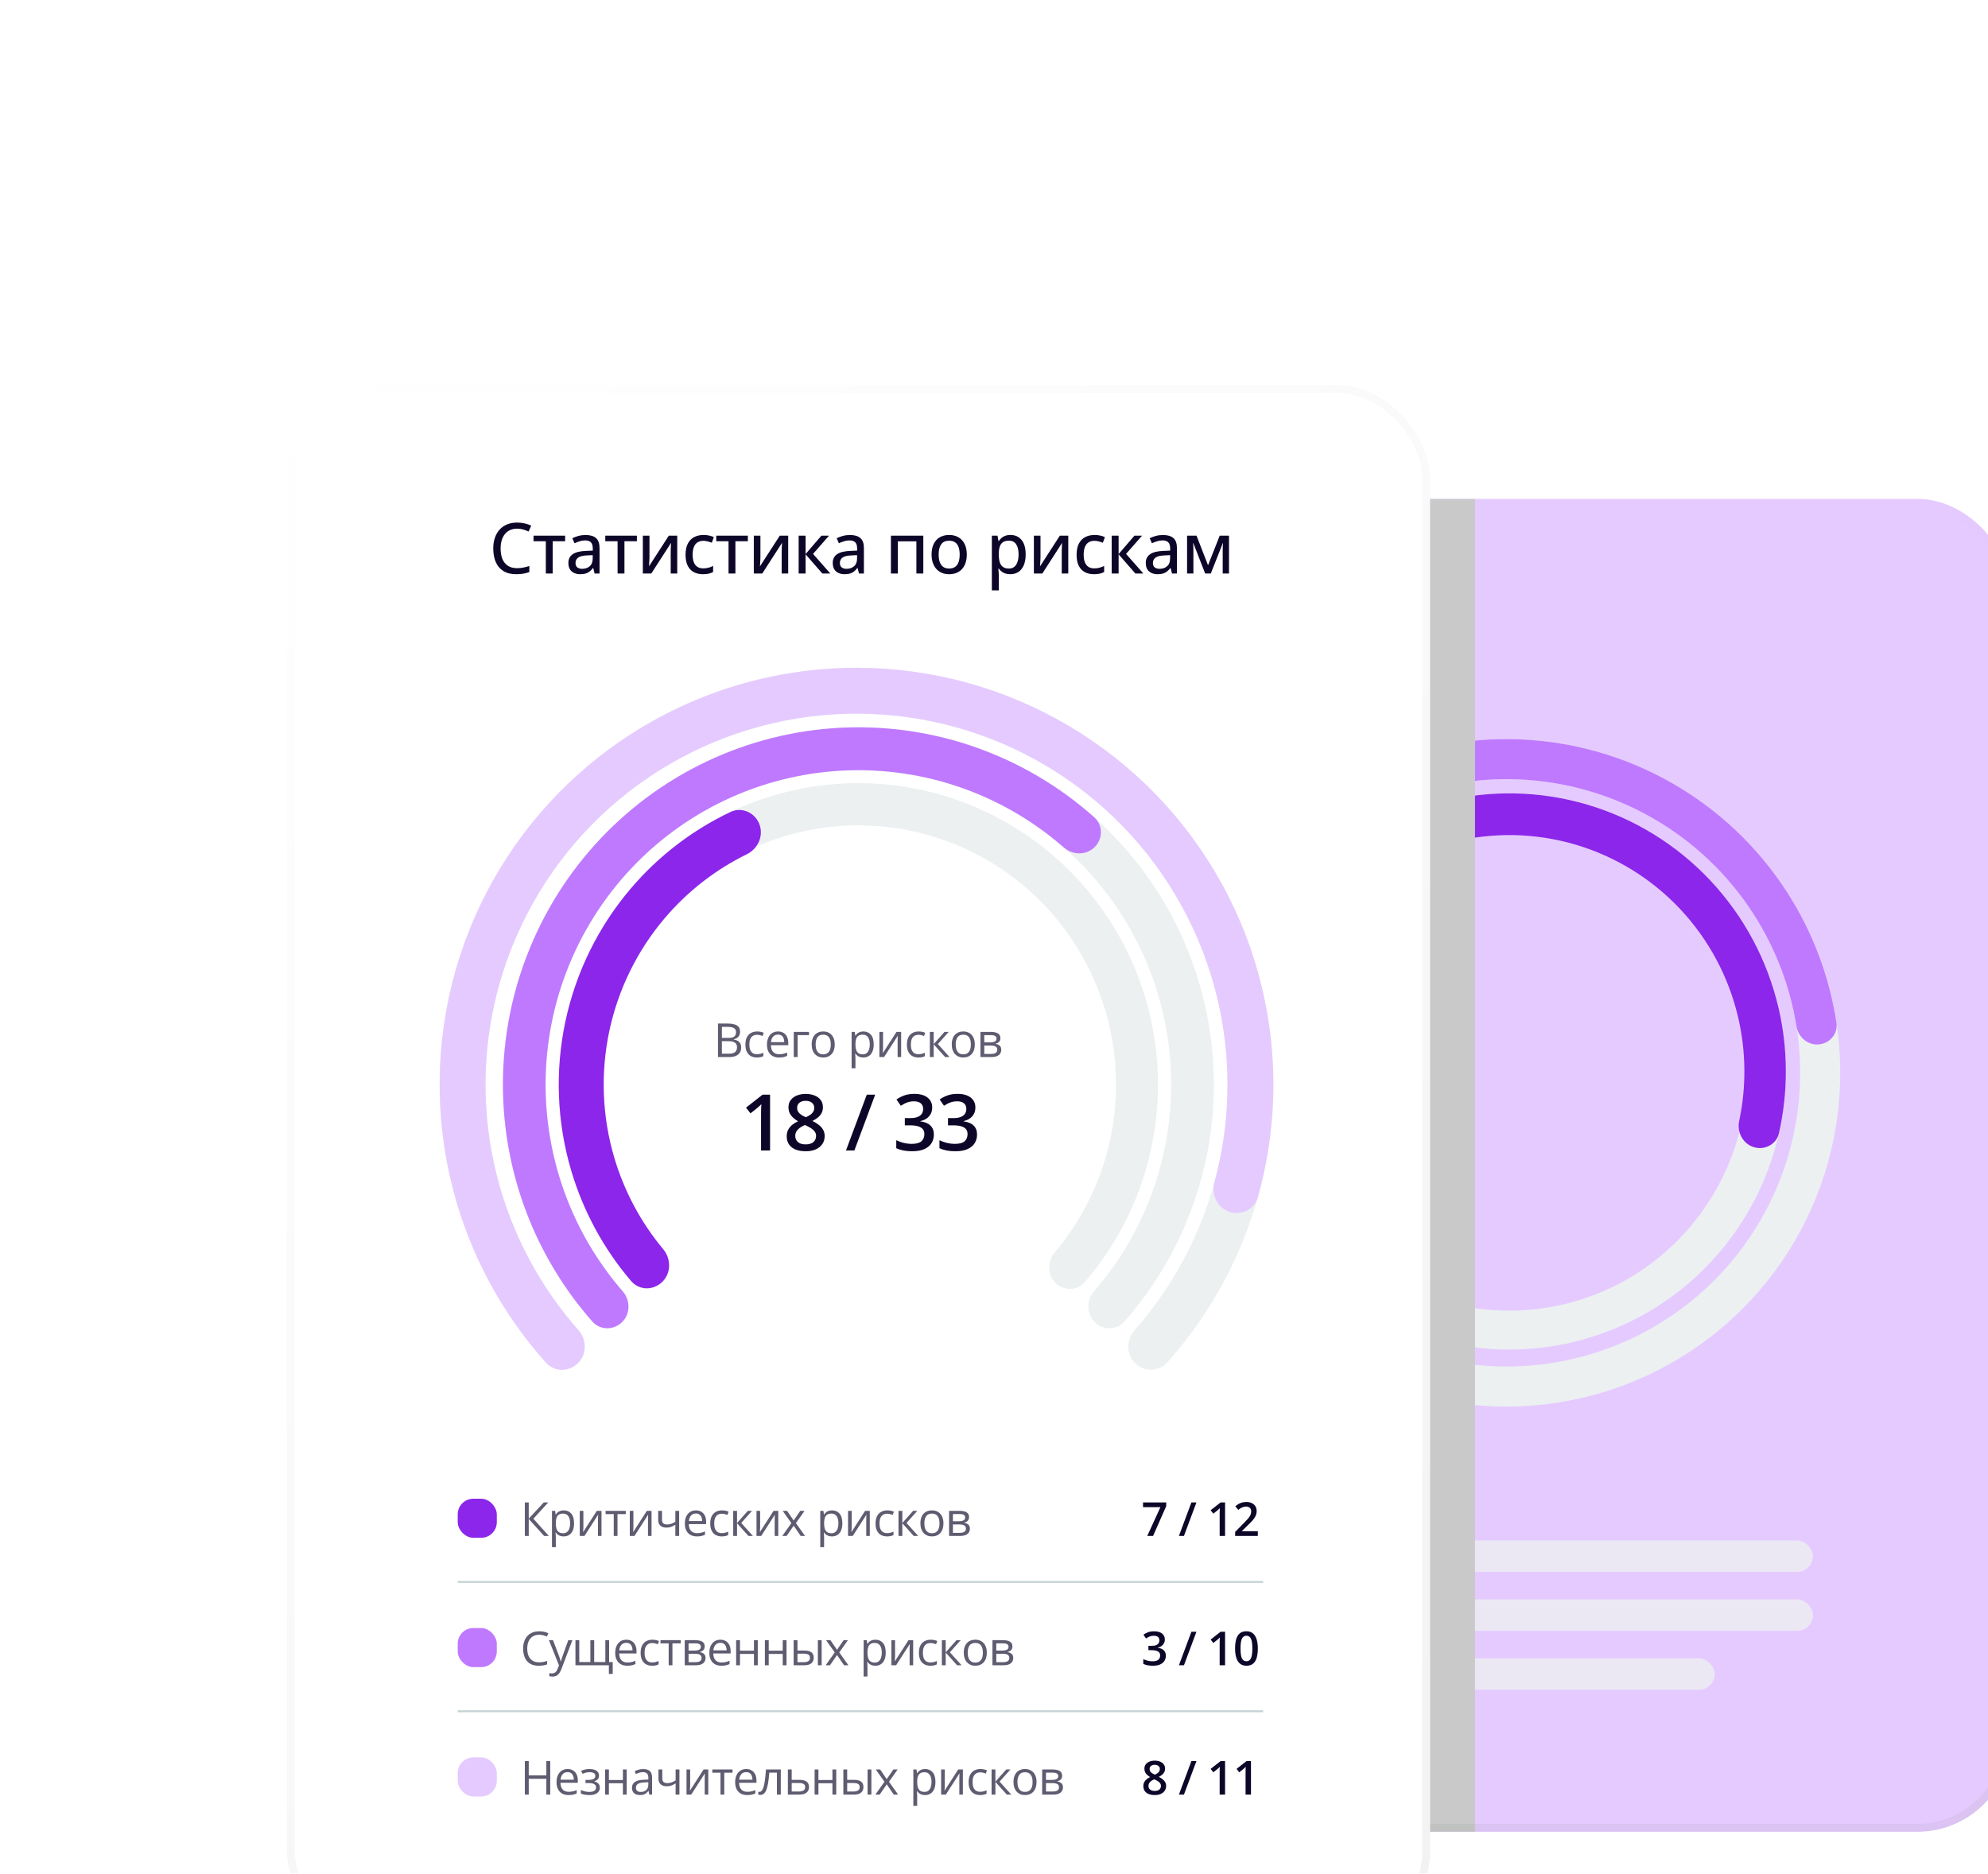 <svg width="506" height="477" viewBox="0 0 506 477" fill="none" xmlns="http://www.w3.org/2000/svg">
<g filter="url(#filter0_dddd_2984_19435)">
<g clip-path="url(#clip0_2984_19435)">
<rect x="189.43" y="34" width="255.569" height="339.302" rx="24" fill="#E5CAFF"/>
<g style="mix-blend-mode:plus-darker">
<path d="M270.934 226.299C269.002 228.243 265.842 228.254 264.052 226.179C254.083 214.627 248.071 200.095 246.995 184.745C245.802 167.732 250.752 150.857 260.936 137.224C271.12 123.59 285.852 114.113 302.425 110.536C318.998 106.959 336.297 109.521 351.143 117.752C365.988 125.983 377.382 139.33 383.229 155.338C389.076 171.346 388.983 188.941 382.969 204.886C376.954 220.831 365.421 234.056 350.49 242.129C337.014 249.415 321.588 252.062 306.553 249.75C303.854 249.335 302.183 246.67 302.78 244.005C303.38 241.33 306.038 239.672 308.752 240.056C321.457 241.856 334.45 239.549 345.827 233.397C358.668 226.455 368.586 215.081 373.759 201.368C378.931 187.656 379.011 172.525 373.982 158.757C368.954 144.99 359.156 133.512 346.389 126.433C333.622 119.355 318.744 117.151 304.492 120.228C290.239 123.304 277.569 131.454 268.811 143.179C260.053 154.904 255.795 169.416 256.821 184.047C257.732 197.035 262.752 209.342 271.078 219.198C272.831 221.273 272.849 224.372 270.934 226.299Z" fill="#ECF0F1"/>
</g>
<path d="M271.184 226.047C269.114 228.13 265.728 228.142 263.821 225.909C256.885 217.789 251.854 208.172 249.135 197.772C245.965 185.646 246.052 172.891 249.388 160.81C252.724 148.729 259.188 137.756 268.12 129.013C277.052 120.27 288.131 114.07 300.224 111.048C312.318 108.026 324.992 108.29 336.952 111.812C348.911 115.335 359.726 121.99 368.291 131.097C376.856 140.204 382.864 151.436 385.701 163.645C388.136 174.13 388.158 185.012 385.795 195.466C385.15 198.318 382.166 199.884 379.374 199.019C376.595 198.159 375.06 195.216 375.666 192.37C377.51 183.712 377.436 174.727 375.423 166.063C373.012 155.685 367.905 146.137 360.625 138.396C353.345 130.655 344.152 124.999 333.986 122.005C323.821 119.011 313.048 118.786 302.768 121.355C292.489 123.924 283.071 129.194 275.479 136.625C267.887 144.057 262.393 153.384 259.557 163.652C256.722 173.921 256.648 184.763 259.342 195.07C261.591 203.672 265.701 211.644 271.352 218.427C273.215 220.663 273.236 223.983 271.184 226.047Z" fill="#8C26EA"/>
<g style="mix-blend-mode:plus-darker">
<path d="M259.96 236.578C257.97 238.568 254.729 238.578 252.861 236.472C240.117 222.099 232.585 203.785 231.586 184.502C230.5 163.518 237.228 142.875 250.472 126.562C263.716 110.248 282.536 99.422 303.296 96.174C324.056 92.925 345.283 97.486 362.877 108.974C380.471 120.462 393.184 138.063 398.559 158.376C403.934 178.69 401.591 200.274 391.981 218.961C382.372 237.647 366.178 252.11 346.529 259.555C328.473 266.396 308.676 266.865 290.392 260.977C287.712 260.114 286.417 257.144 287.439 254.52C288.461 251.897 291.412 250.617 294.099 251.458C310.026 256.443 327.219 255.969 342.917 250.021C360.209 243.47 374.459 230.743 382.915 214.299C391.371 197.854 393.434 178.86 388.703 160.984C383.973 143.108 372.786 127.62 357.303 117.51C341.821 107.4 323.141 103.387 304.872 106.246C286.603 109.104 270.042 118.632 258.387 132.987C246.732 147.343 240.811 165.509 241.767 183.975C242.636 200.739 249.116 216.672 260.086 229.249C261.936 231.371 261.951 234.587 259.96 236.578Z" fill="#ECF0F1"/>
</g>
<path d="M259.96 236.578C257.97 238.568 254.729 238.578 252.862 236.472C244.963 227.564 239.012 217.08 235.416 205.691C231.307 192.68 230.393 178.87 232.75 165.43C235.108 151.99 240.668 139.316 248.96 128.48C257.253 117.643 268.033 108.964 280.389 103.175C292.746 97.387 306.315 94.66 319.948 95.225C333.581 95.79 346.878 99.631 358.713 106.422C370.548 113.214 380.573 122.756 387.94 134.241C394.388 144.294 398.633 155.577 400.422 167.347C400.845 170.13 398.763 172.613 395.959 172.868C393.156 173.124 390.694 171.054 390.248 168.274C388.623 158.134 384.922 148.42 379.359 139.745C372.876 129.638 364.054 121.241 353.639 115.265C343.224 109.288 331.523 105.909 319.526 105.411C307.528 104.914 295.588 107.314 284.714 112.407C273.841 117.501 264.354 125.139 257.057 134.675C249.759 144.211 244.867 155.364 242.792 167.191C240.717 179.019 241.522 191.171 245.138 202.622C248.241 212.449 253.336 221.51 260.086 229.249C261.936 231.371 261.951 234.587 259.96 236.578Z" fill="#BF79FF"/>
<g style="mix-blend-mode:plus-darker">
<rect x="292.43" y="299.152" width="102" height="8" rx="4" fill="#ECF0F1" fill-opacity="0.8"/>
</g>
<g style="mix-blend-mode:plus-darker">
<rect x="292.43" y="314.152" width="102" height="8" rx="4" fill="#ECF0F1" fill-opacity="0.8"/>
</g>
<g style="mix-blend-mode:plus-darker">
<rect x="292.43" y="329.152" width="77" height="8" rx="4" fill="#ECF0F1" fill-opacity="0.8"/>
</g>
<g style="mix-blend-mode:plus-darker" filter="url(#filter1_f_2984_19435)">
<rect x="289.43" y="18.152" width="19" height="373" fill="#C9C9C9"/>
</g>
</g>
<rect x="190.43" y="35" width="253.569" height="337.302" rx="23" stroke="url(#paint0_linear_2984_19435)" stroke-opacity="0.06" stroke-width="2"/>
<rect x="6" y="5" width="291" height="397" rx="23.884" fill="white"/>
<rect x="6.995" y="5.995" width="289.01" height="395.01" rx="22.888" stroke="url(#paint1_linear_2984_19435)" stroke-opacity="0.05" stroke-width="1.99"/>
<path d="M101.354 233.537C99.26 235.644 95.836 235.655 93.895 233.406C85.223 223.356 79.277 211.183 76.684 198.068C73.742 183.182 75.252 167.753 81.024 153.731C86.796 139.709 96.571 127.724 109.113 119.292C121.654 110.86 136.399 106.359 151.483 106.359C166.566 106.359 181.311 110.86 193.853 119.292C206.394 127.724 216.169 139.709 221.942 153.731C227.714 167.753 229.224 183.182 226.281 198.068C223.689 211.183 217.743 223.356 209.07 233.406C207.13 235.655 203.705 235.644 201.611 233.537C199.536 231.449 199.555 228.089 201.455 225.84C208.671 217.299 213.625 207.024 215.81 195.972C218.34 183.17 217.042 169.901 212.077 157.842C207.113 145.783 198.707 135.476 187.921 128.225C177.135 120.973 164.455 117.103 151.483 117.103C138.511 117.103 125.83 120.973 115.045 128.225C104.259 135.476 95.852 145.783 90.888 157.842C85.924 169.901 84.625 183.17 87.156 195.972C89.341 207.024 94.295 217.299 101.511 225.84C103.411 228.089 103.43 231.449 101.354 233.537Z" fill="#ECF0F1"/>
<path d="M101.626 233.264C99.382 235.521 95.712 235.535 93.645 233.114C86.636 224.909 81.416 215.287 78.353 204.87C74.744 192.599 74.243 179.614 76.895 167.098C79.546 154.582 85.267 142.932 93.535 133.208C100.551 124.958 109.212 118.317 118.931 113.701C121.808 112.334 125.156 113.844 126.288 116.821C127.414 119.782 125.92 123.071 123.077 124.466C115.114 128.372 108.013 133.888 102.227 140.692C95.199 148.957 90.337 158.859 88.083 169.498C85.829 180.137 86.255 191.173 89.322 201.604C91.851 210.203 96.108 218.164 101.808 225.004C103.827 227.428 103.849 231.026 101.626 233.264Z" fill="#8C26EA"/>
<path d="M91.366 243.528C89.238 245.667 85.763 245.677 83.768 243.414C73.152 231.372 65.882 216.685 62.746 200.84C59.255 183.198 61.047 164.911 67.895 148.292C74.743 131.674 86.339 117.47 101.217 107.476C116.096 97.483 133.588 92.148 151.483 92.148C169.377 92.148 186.869 97.483 201.748 107.476C216.626 117.47 228.223 131.674 235.07 148.292C241.918 164.911 243.71 183.198 240.219 200.84C237.083 216.685 229.813 231.372 219.197 243.414C217.202 245.677 213.727 245.667 211.599 243.528C209.487 241.405 209.503 237.986 211.467 235.725C220.594 225.213 226.85 212.457 229.571 198.711C232.643 183.186 231.066 167.093 225.04 152.469C219.014 137.845 208.809 125.345 195.716 116.551C182.623 107.756 167.229 103.062 151.483 103.062C135.736 103.062 120.342 107.756 107.249 116.551C94.156 125.345 83.951 137.845 77.925 152.469C71.899 167.093 70.323 183.186 73.395 198.711C76.115 212.457 82.371 225.213 91.499 235.725C93.462 237.986 93.478 241.405 91.366 243.528Z" fill="#ECF0F1"/>
<path d="M91.366 243.528C89.238 245.667 85.763 245.678 83.768 243.414C77.113 235.865 71.745 227.244 67.895 217.901C63.348 206.867 61.008 195.04 61.008 183.097C61.008 171.153 63.348 159.327 67.895 148.292C72.442 137.258 79.106 127.232 87.507 118.787C95.909 110.341 105.882 103.642 116.859 99.072C127.836 94.501 139.601 92.148 151.483 92.148C163.364 92.148 175.129 94.501 186.106 99.072C195.417 102.949 204.007 108.357 211.527 115.064C213.762 117.058 213.752 120.502 211.639 122.625C209.512 124.764 206.062 124.748 203.792 122.76C197.302 117.074 189.927 112.476 181.951 109.155C172.291 105.132 161.938 103.062 151.483 103.062C141.027 103.062 130.674 105.132 121.014 109.155C111.355 113.177 102.578 119.072 95.184 126.504C87.791 133.936 81.927 142.759 77.925 152.469C73.924 162.179 71.865 172.587 71.865 183.097C71.865 193.607 73.924 204.015 77.925 213.725C81.237 221.761 85.825 229.19 91.499 235.725C93.462 237.986 93.478 241.405 91.366 243.528Z" fill="#BF79FF"/>
<path d="M80.105 254.002C77.826 256.28 74.118 256.291 71.968 253.89C59.315 239.763 50.655 222.472 46.941 203.802C42.847 183.22 44.948 161.886 52.979 142.499C61.01 123.111 74.609 106.54 92.057 94.882C109.506 83.223 130.02 77 151.005 77C171.99 77 192.503 83.223 209.952 94.882C227.4 106.54 241 123.111 249.03 142.499C257.061 161.886 259.162 183.22 255.068 203.802C251.354 222.472 242.694 239.763 230.041 253.89C227.891 256.291 224.183 256.28 221.904 254.002C219.625 251.723 219.64 248.039 221.774 245.624C232.803 233.14 240.358 217.931 243.621 201.525C247.265 183.207 245.395 164.22 238.248 146.965C231.1 129.71 218.997 114.962 203.468 104.586C187.939 94.21 169.681 88.671 151.005 88.671C132.328 88.671 114.071 94.21 98.542 104.586C83.013 114.962 70.909 129.71 63.762 146.965C56.614 164.22 54.744 183.207 58.388 201.525C61.651 217.931 69.206 233.14 80.235 245.624C82.369 248.039 82.384 251.723 80.105 254.002Z" fill="#ECF0F1"/>
<path d="M80.105 254.002C77.826 256.28 74.118 256.291 71.968 253.89C60.679 241.285 52.548 226.14 48.291 209.705C43.546 191.383 43.788 172.126 48.992 153.929C54.195 135.733 64.172 119.259 77.886 106.217C91.601 93.174 108.554 84.037 126.989 79.754C145.424 75.47 164.669 76.195 182.73 81.854C200.79 87.513 217.008 97.9 229.702 111.937C242.396 125.975 251.104 143.152 254.924 161.689C258.35 178.317 257.731 195.496 253.156 211.787C252.285 214.89 248.952 216.516 245.901 215.475C242.851 214.434 241.241 211.122 242.091 208.013C246.006 193.698 246.499 178.633 243.493 164.045C240.093 147.547 232.343 132.259 221.045 119.765C209.747 107.272 195.313 98.028 179.24 92.991C163.166 87.955 146.038 87.309 129.631 91.122C113.224 94.934 98.135 103.066 85.929 114.674C73.723 126.282 64.844 140.943 60.213 157.138C55.582 173.333 55.367 190.472 59.59 206.779C63.325 221.198 70.41 234.502 80.235 245.624C82.369 248.039 82.384 251.723 80.105 254.002Z" fill="#E5CAFF"/>
<path d="M115.748 167.561H118.162C119.227 167.561 120.028 167.72 120.564 168.039C121.101 168.358 121.369 168.9 121.369 169.666C121.369 169.997 121.305 170.294 121.176 170.558C121.052 170.819 120.869 171.034 120.628 171.205C120.387 171.376 120.09 171.495 119.736 171.561V171.619C120.109 171.678 120.44 171.785 120.727 171.94C121.015 172.096 121.241 172.313 121.404 172.593C121.567 172.873 121.649 173.229 121.649 173.66C121.649 174.185 121.526 174.628 121.281 174.99C121.04 175.351 120.698 175.625 120.255 175.812C119.812 175.995 119.287 176.086 118.681 176.086H115.748V167.561ZM116.739 171.217H118.372C119.114 171.217 119.627 171.095 119.911 170.85C120.199 170.605 120.343 170.247 120.343 169.777C120.343 169.291 120.172 168.941 119.829 168.727C119.491 168.514 118.951 168.407 118.208 168.407H116.739V171.217ZM116.739 172.051V175.24H118.512C119.27 175.24 119.806 175.093 120.121 174.797C120.436 174.498 120.593 174.096 120.593 173.59C120.593 173.268 120.521 172.992 120.378 172.762C120.238 172.533 120.008 172.358 119.69 172.238C119.375 172.113 118.953 172.051 118.424 172.051H116.739ZM125.643 176.203C125.068 176.203 124.561 176.084 124.121 175.847C123.682 175.61 123.34 175.248 123.095 174.762C122.85 174.276 122.728 173.664 122.728 172.926C122.728 172.152 122.856 171.52 123.112 171.031C123.373 170.537 123.731 170.171 124.185 169.934C124.64 169.697 125.157 169.579 125.736 169.579C126.055 169.579 126.362 169.612 126.658 169.678C126.957 169.74 127.202 169.82 127.392 169.917L127.101 170.727C126.906 170.65 126.681 170.58 126.424 170.517C126.172 170.455 125.935 170.424 125.713 170.424C125.27 170.424 124.901 170.519 124.605 170.71C124.314 170.9 124.094 171.18 123.946 171.549C123.802 171.919 123.731 172.374 123.731 172.914C123.731 173.431 123.801 173.872 123.94 174.238C124.084 174.603 124.296 174.883 124.576 175.077C124.86 175.268 125.214 175.363 125.637 175.363C125.975 175.363 126.281 175.328 126.553 175.258C126.825 175.184 127.072 175.099 127.293 175.001V175.864C127.079 175.973 126.84 176.057 126.576 176.115C126.316 176.173 126.005 176.203 125.643 176.203ZM131.031 169.579C131.575 169.579 132.042 169.699 132.431 169.94C132.819 170.181 133.117 170.519 133.323 170.955C133.529 171.386 133.632 171.892 133.632 172.471V173.071H129.218C129.229 173.822 129.416 174.393 129.777 174.786C130.139 175.178 130.648 175.375 131.305 175.375C131.709 175.375 132.067 175.338 132.378 175.264C132.689 175.19 133.012 175.081 133.346 174.937V175.789C133.023 175.932 132.703 176.037 132.384 176.103C132.069 176.17 131.696 176.203 131.264 176.203C130.65 176.203 130.114 176.078 129.655 175.829C129.2 175.577 128.846 175.207 128.594 174.721C128.341 174.236 128.215 173.641 128.215 172.937C128.215 172.249 128.329 171.654 128.559 171.153C128.792 170.648 129.119 170.259 129.538 169.987C129.962 169.715 130.46 169.579 131.031 169.579ZM131.019 170.372C130.502 170.372 130.09 170.541 129.783 170.879C129.476 171.217 129.294 171.689 129.235 172.296H132.617C132.613 171.915 132.553 171.581 132.436 171.293C132.324 171.001 132.151 170.776 131.917 170.617C131.684 170.453 131.385 170.372 131.019 170.372ZM138.915 169.695V170.517H136.011V176.086H135.037V169.695H138.915ZM145.463 172.879C145.463 173.404 145.395 173.872 145.259 174.284C145.123 174.696 144.927 175.044 144.67 175.328C144.414 175.612 144.103 175.829 143.737 175.981C143.376 176.129 142.966 176.203 142.507 176.203C142.079 176.203 141.687 176.129 141.329 175.981C140.975 175.829 140.668 175.612 140.408 175.328C140.151 175.044 139.951 174.696 139.807 174.284C139.667 173.872 139.597 173.404 139.597 172.879C139.597 172.179 139.716 171.584 139.953 171.095C140.19 170.601 140.528 170.226 140.968 169.969C141.411 169.709 141.937 169.579 142.548 169.579C143.131 169.579 143.64 169.709 144.075 169.969C144.515 170.23 144.855 170.607 145.096 171.1C145.341 171.59 145.463 172.183 145.463 172.879ZM140.6 172.879C140.6 173.392 140.668 173.837 140.804 174.214C140.94 174.591 141.15 174.883 141.434 175.089C141.718 175.295 142.083 175.398 142.53 175.398C142.973 175.398 143.337 175.295 143.621 175.089C143.908 174.883 144.12 174.591 144.256 174.214C144.392 173.837 144.46 173.392 144.46 172.879C144.46 172.37 144.392 171.93 144.256 171.561C144.12 171.188 143.91 170.9 143.626 170.698C143.343 170.496 142.975 170.395 142.524 170.395C141.86 170.395 141.372 170.615 141.061 171.054C140.754 171.493 140.6 172.101 140.6 172.879ZM152.764 169.579C153.561 169.579 154.196 169.853 154.671 170.401C155.145 170.949 155.382 171.773 155.382 172.873C155.382 173.6 155.273 174.21 155.056 174.704C154.838 175.198 154.531 175.571 154.134 175.824C153.742 176.076 153.277 176.203 152.741 176.203C152.402 176.203 152.105 176.158 151.848 176.068C151.592 175.979 151.372 175.859 151.19 175.707C151.007 175.555 150.855 175.39 150.735 175.211H150.665C150.676 175.363 150.69 175.546 150.706 175.759C150.725 175.973 150.735 176.16 150.735 176.319V178.943H149.761V169.695H150.56L150.688 170.64H150.735C150.859 170.445 151.011 170.269 151.19 170.109C151.368 169.946 151.586 169.818 151.843 169.724C152.103 169.627 152.41 169.579 152.764 169.579ZM152.595 170.395C152.152 170.395 151.794 170.48 151.522 170.652C151.254 170.823 151.057 171.079 150.933 171.421C150.809 171.759 150.743 172.185 150.735 172.698V172.885C150.735 173.425 150.793 173.882 150.91 174.255C151.03 174.628 151.227 174.912 151.499 175.106C151.775 175.301 152.144 175.398 152.607 175.398C153.003 175.398 153.333 175.291 153.598 175.077C153.862 174.863 154.058 174.566 154.187 174.185C154.319 173.8 154.385 173.359 154.385 172.861C154.385 172.107 154.237 171.509 153.942 171.066C153.65 170.618 153.201 170.395 152.595 170.395ZM157.755 169.695V173.713C157.755 173.79 157.754 173.892 157.75 174.016C157.746 174.136 157.74 174.267 157.732 174.407C157.724 174.543 157.717 174.675 157.709 174.803C157.705 174.928 157.699 175.031 157.691 175.112L161.178 169.695H162.368V176.086H161.464V172.168C161.464 172.043 161.466 171.884 161.47 171.689C161.474 171.495 161.479 171.305 161.487 171.118C161.495 170.928 161.501 170.78 161.505 170.675L158.03 176.086H156.834V169.695H157.755ZM166.747 176.203C166.172 176.203 165.664 176.084 165.225 175.847C164.786 175.61 164.444 175.248 164.199 174.762C163.954 174.276 163.832 173.664 163.832 172.926C163.832 172.152 163.96 171.52 164.216 171.031C164.477 170.537 164.834 170.171 165.289 169.934C165.744 169.697 166.261 169.579 166.84 169.579C167.159 169.579 167.466 169.612 167.762 169.678C168.061 169.74 168.306 169.82 168.496 169.917L168.205 170.727C168.01 170.65 167.785 170.58 167.528 170.517C167.276 170.455 167.039 170.424 166.817 170.424C166.374 170.424 166.005 170.519 165.709 170.71C165.418 170.9 165.198 171.18 165.05 171.549C164.906 171.919 164.834 172.374 164.834 172.914C164.834 173.431 164.904 173.872 165.044 174.238C165.188 174.603 165.4 174.883 165.68 175.077C165.964 175.268 166.317 175.363 166.741 175.363C167.079 175.363 167.385 175.328 167.657 175.258C167.929 175.184 168.176 175.099 168.397 175.001V175.864C168.183 175.973 167.944 176.057 167.68 176.115C167.419 176.173 167.109 176.203 166.747 176.203ZM173.4 169.695H174.467L171.709 172.78L174.689 176.086H173.552L170.648 172.844V176.086H169.674V169.695H170.648V172.797L173.4 169.695ZM181.115 172.879C181.115 173.404 181.047 173.872 180.911 174.284C180.775 174.696 180.578 175.044 180.322 175.328C180.065 175.612 179.754 175.829 179.389 175.981C179.027 176.129 178.617 176.203 178.159 176.203C177.731 176.203 177.338 176.129 176.981 175.981C176.627 175.829 176.32 175.612 176.059 175.328C175.803 175.044 175.603 174.696 175.459 174.284C175.319 173.872 175.249 173.404 175.249 172.879C175.249 172.179 175.368 171.584 175.605 171.095C175.842 170.601 176.18 170.226 176.619 169.969C177.062 169.709 177.589 169.579 178.199 169.579C178.782 169.579 179.292 169.709 179.727 169.969C180.166 170.23 180.507 170.607 180.748 171.1C180.992 171.59 181.115 172.183 181.115 172.879ZM176.252 172.879C176.252 173.392 176.32 173.837 176.456 174.214C176.592 174.591 176.802 174.883 177.086 175.089C177.369 175.295 177.735 175.398 178.182 175.398C178.625 175.398 178.989 175.295 179.272 175.089C179.56 174.883 179.772 174.591 179.908 174.214C180.044 173.837 180.112 173.392 180.112 172.879C180.112 172.37 180.044 171.93 179.908 171.561C179.772 171.188 179.562 170.9 179.278 170.698C178.994 170.496 178.627 170.395 178.176 170.395C177.511 170.395 177.024 170.615 176.713 171.054C176.405 171.493 176.252 172.101 176.252 172.879ZM187.628 171.299C187.628 171.699 187.512 172.012 187.278 172.238C187.045 172.459 186.744 172.609 186.375 172.687V172.733C186.775 172.788 187.119 172.931 187.407 173.165C187.698 173.394 187.844 173.746 187.844 174.22C187.844 174.585 187.757 174.908 187.582 175.188C187.407 175.468 187.133 175.687 186.759 175.847C186.386 176.006 185.9 176.086 185.302 176.086H182.55V169.695H185.278C185.737 169.695 186.141 169.748 186.491 169.853C186.845 169.954 187.123 170.121 187.325 170.354C187.527 170.587 187.628 170.902 187.628 171.299ZM186.835 174.22C186.835 173.843 186.691 173.571 186.404 173.404C186.12 173.237 185.706 173.153 185.162 173.153H183.523V175.299H185.185C185.722 175.299 186.13 175.217 186.41 175.054C186.693 174.887 186.835 174.609 186.835 174.22ZM186.643 171.41C186.643 171.106 186.532 170.881 186.31 170.733C186.089 170.582 185.725 170.506 185.22 170.506H183.523V172.342H185.051C185.576 172.342 185.972 172.267 186.24 172.115C186.509 171.963 186.643 171.728 186.643 171.41Z" fill="#5F5B70"/>
<path d="M129.003 199.875H126.71V190.73C126.71 190.426 126.713 190.121 126.719 189.817C126.726 189.512 126.732 189.214 126.739 188.923C126.752 188.631 126.768 188.352 126.787 188.087C126.651 188.236 126.483 188.398 126.282 188.573C126.088 188.748 125.88 188.929 125.66 189.117L124.027 190.419L122.881 188.971L127.098 185.667H129.003V199.875ZM138.071 185.473C138.893 185.473 139.635 185.602 140.296 185.861C140.957 186.114 141.482 186.493 141.87 186.998C142.259 187.504 142.453 188.129 142.453 188.874C142.453 189.451 142.334 189.953 142.094 190.38C141.861 190.808 141.543 191.184 141.141 191.508C140.74 191.825 140.289 192.107 139.791 192.353C140.348 192.625 140.86 192.939 141.326 193.296C141.799 193.646 142.178 194.057 142.463 194.53C142.755 195.003 142.9 195.557 142.9 196.192C142.9 196.989 142.696 197.679 142.288 198.262C141.887 198.838 141.326 199.285 140.607 199.603C139.888 199.914 139.049 200.069 138.09 200.069C137.06 200.069 136.182 199.917 135.456 199.613C134.731 199.308 134.18 198.874 133.804 198.31C133.428 197.74 133.241 197.06 133.241 196.27C133.241 195.615 133.37 195.048 133.629 194.569C133.888 194.089 134.235 193.675 134.669 193.325C135.11 192.975 135.592 192.68 136.117 192.441C135.67 192.175 135.262 191.877 134.893 191.546C134.523 191.21 134.229 190.824 134.008 190.39C133.794 189.949 133.688 189.441 133.688 188.864C133.688 188.126 133.885 187.507 134.28 187.008C134.676 186.503 135.204 186.12 135.864 185.861C136.532 185.602 137.267 185.473 138.071 185.473ZM135.417 196.182C135.417 196.804 135.638 197.316 136.078 197.718C136.519 198.119 137.176 198.32 138.051 198.32C138.919 198.32 139.58 198.122 140.034 197.727C140.487 197.332 140.714 196.811 140.714 196.163C140.714 195.748 140.597 195.382 140.364 195.064C140.137 194.747 139.83 194.465 139.441 194.219C139.059 193.966 138.634 193.733 138.168 193.519L137.857 193.393C137.351 193.607 136.917 193.85 136.554 194.122C136.192 194.387 135.91 194.689 135.709 195.026C135.515 195.363 135.417 195.748 135.417 196.182ZM138.051 187.232C137.423 187.232 136.904 187.387 136.496 187.698C136.094 188.003 135.894 188.443 135.894 189.02C135.894 189.428 135.991 189.778 136.185 190.069C136.386 190.361 136.655 190.614 136.992 190.827C137.329 191.035 137.701 191.229 138.109 191.41C138.505 191.236 138.861 191.044 139.178 190.837C139.502 190.623 139.758 190.371 139.946 190.079C140.14 189.781 140.238 189.425 140.238 189.01C140.238 188.44 140.034 188.003 139.625 187.698C139.224 187.387 138.699 187.232 138.051 187.232ZM155.758 185.667L150.462 199.875H148.324L153.62 185.667H155.758ZM170.269 188.913C170.269 189.554 170.139 190.111 169.88 190.584C169.621 191.057 169.264 191.446 168.811 191.751C168.364 192.049 167.845 192.262 167.256 192.392V192.46C168.39 192.603 169.245 192.959 169.821 193.529C170.405 194.099 170.696 194.854 170.696 195.793C170.696 196.616 170.499 197.352 170.103 197.999C169.708 198.641 169.102 199.146 168.286 199.515C167.47 199.885 166.42 200.069 165.137 200.069C164.366 200.069 163.65 200.008 162.99 199.885C162.335 199.762 161.713 199.564 161.124 199.292V197.261C161.726 197.559 162.368 197.789 163.048 197.951C163.728 198.113 164.373 198.194 164.982 198.194C166.167 198.194 167.013 197.973 167.518 197.533C168.024 197.086 168.276 196.47 168.276 195.686C168.276 195.181 168.143 194.766 167.878 194.443C167.619 194.119 167.214 193.876 166.663 193.714C166.119 193.552 165.416 193.471 164.554 193.471H163.301V191.634H164.564C165.387 191.634 166.048 191.537 166.546 191.342C167.045 191.142 167.405 190.866 167.625 190.516C167.852 190.166 167.965 189.758 167.965 189.292C167.965 188.683 167.768 188.21 167.372 187.873C166.977 187.53 166.391 187.358 165.613 187.358C165.134 187.358 164.697 187.413 164.302 187.523C163.913 187.633 163.553 187.773 163.223 187.941C162.892 188.109 162.578 188.291 162.28 188.485L161.182 186.901C161.72 186.499 162.361 186.159 163.106 185.881C163.851 185.602 164.719 185.463 165.711 185.463C167.168 185.463 168.292 185.777 169.083 186.406C169.873 187.028 170.269 187.863 170.269 188.913ZM181.26 188.913C181.26 189.554 181.131 190.111 180.871 190.584C180.612 191.057 180.256 191.446 179.802 191.751C179.355 192.049 178.837 192.262 178.248 192.392V192.46C179.381 192.603 180.237 192.959 180.813 193.529C181.396 194.099 181.688 194.854 181.688 195.793C181.688 196.616 181.49 197.352 181.095 197.999C180.7 198.641 180.094 199.146 179.278 199.515C178.461 199.885 177.412 200.069 176.129 200.069C175.358 200.069 174.642 200.008 173.981 199.885C173.327 199.762 172.705 199.564 172.115 199.292V197.261C172.718 197.559 173.359 197.789 174.04 197.951C174.72 198.113 175.364 198.194 175.974 198.194C177.159 198.194 178.005 197.973 178.51 197.533C179.015 197.086 179.268 196.47 179.268 195.686C179.268 195.181 179.135 194.766 178.87 194.443C178.61 194.119 178.205 193.876 177.655 193.714C177.111 193.552 176.408 193.471 175.546 193.471H174.292V191.634H175.556C176.378 191.634 177.039 191.537 177.538 191.342C178.037 191.142 178.397 190.866 178.617 190.516C178.844 190.166 178.957 189.758 178.957 189.292C178.957 188.683 178.759 188.21 178.364 187.873C177.969 187.53 177.383 187.358 176.605 187.358C176.126 187.358 175.688 187.413 175.293 187.523C174.904 187.633 174.545 187.773 174.215 187.941C173.884 188.109 173.57 188.291 173.272 188.485L172.174 186.901C172.711 186.499 173.353 186.159 174.098 185.881C174.843 185.602 175.711 185.463 176.702 185.463C178.16 185.463 179.284 185.777 180.075 186.406C180.865 187.028 181.26 187.863 181.26 188.913Z" fill="#0D0628"/>
<rect x="49.5" y="288.523" width="9.951" height="9.951" rx="3.981" fill="#8C26EA"/>
<path d="M72.699 298H71.498L67.579 293.673V298H66.588V289.475H67.579V293.603L71.399 289.475H72.536L68.763 293.615L72.699 298ZM76.495 291.493C77.292 291.493 77.927 291.767 78.402 292.315C78.876 292.863 79.113 293.687 79.113 294.787C79.113 295.514 79.004 296.124 78.787 296.618C78.569 297.112 78.262 297.485 77.865 297.738C77.473 297.99 77.008 298.117 76.472 298.117C76.133 298.117 75.836 298.072 75.58 297.983C75.323 297.893 75.103 297.773 74.921 297.621C74.738 297.469 74.586 297.304 74.466 297.125H74.396C74.408 297.277 74.421 297.46 74.437 297.673C74.456 297.887 74.466 298.074 74.466 298.233V300.857H73.492V291.609H74.291L74.419 292.554H74.466C74.59 292.36 74.742 292.183 74.921 292.023C75.1 291.86 75.317 291.732 75.574 291.638C75.834 291.541 76.141 291.493 76.495 291.493ZM76.326 292.309C75.883 292.309 75.525 292.395 75.253 292.566C74.985 292.737 74.788 292.993 74.664 293.335C74.54 293.673 74.474 294.099 74.466 294.612V294.799C74.466 295.339 74.524 295.796 74.641 296.169C74.761 296.542 74.958 296.826 75.23 297.02C75.506 297.215 75.875 297.312 76.338 297.312C76.734 297.312 77.064 297.205 77.329 296.991C77.593 296.777 77.79 296.48 77.918 296.099C78.05 295.714 78.116 295.273 78.116 294.775C78.116 294.021 77.968 293.423 77.673 292.98C77.381 292.533 76.932 292.309 76.326 292.309ZM81.487 291.609V295.627C81.487 295.705 81.485 295.806 81.481 295.93C81.477 296.051 81.471 296.181 81.463 296.321C81.456 296.457 81.448 296.589 81.44 296.717C81.436 296.842 81.43 296.945 81.422 297.026L84.909 291.609H86.099V298H85.195V294.082C85.195 293.957 85.197 293.798 85.201 293.603C85.205 293.409 85.211 293.219 85.218 293.032C85.226 292.842 85.232 292.694 85.236 292.589L81.761 298H80.565V291.609H81.487ZM92.274 292.431H90.169V298H89.213V292.431H87.137V291.609H92.274V292.431ZM94.222 291.609V295.627C94.222 295.705 94.22 295.806 94.216 295.93C94.212 296.051 94.206 296.181 94.198 296.321C94.191 296.457 94.183 296.589 94.175 296.717C94.171 296.842 94.165 296.945 94.158 297.026L97.644 291.609H98.834V298H97.93V294.082C97.93 293.957 97.932 293.798 97.936 293.603C97.94 293.409 97.946 293.219 97.954 293.032C97.961 292.842 97.967 292.694 97.971 292.589L94.496 298H93.3V291.609H94.222ZM101.499 291.609V293.907C101.499 294.307 101.608 294.603 101.826 294.793C102.047 294.983 102.368 295.079 102.788 295.079C103.192 295.079 103.559 295.017 103.89 294.892C104.22 294.768 104.554 294.599 104.893 294.385V291.609H105.861V298H104.893V295.137C104.535 295.366 104.183 295.547 103.837 295.679C103.491 295.811 103.077 295.878 102.595 295.878C101.938 295.878 101.429 295.707 101.068 295.364C100.71 295.022 100.531 294.56 100.531 293.977V291.609H101.499ZM110.129 291.493C110.673 291.493 111.14 291.613 111.528 291.854C111.917 292.095 112.215 292.433 112.421 292.869C112.627 293.3 112.73 293.806 112.73 294.385V294.985H108.316C108.327 295.736 108.514 296.307 108.875 296.7C109.237 297.092 109.746 297.289 110.403 297.289C110.807 297.289 111.165 297.252 111.476 297.178C111.787 297.104 112.11 296.995 112.444 296.851V297.703C112.121 297.846 111.801 297.951 111.482 298.017C111.167 298.084 110.794 298.117 110.362 298.117C109.748 298.117 109.212 297.992 108.753 297.743C108.298 297.491 107.944 297.121 107.692 296.636C107.439 296.15 107.313 295.555 107.313 294.851C107.313 294.163 107.427 293.568 107.657 293.067C107.89 292.562 108.216 292.173 108.636 291.901C109.06 291.629 109.558 291.493 110.129 291.493ZM110.117 292.286C109.6 292.286 109.188 292.455 108.881 292.793C108.574 293.131 108.391 293.603 108.333 294.21H111.715C111.711 293.829 111.651 293.495 111.534 293.207C111.422 292.915 111.249 292.69 111.015 292.531C110.782 292.367 110.483 292.286 110.117 292.286ZM116.695 298.117C116.12 298.117 115.612 297.998 115.173 297.761C114.734 297.524 114.392 297.162 114.147 296.676C113.902 296.19 113.779 295.578 113.779 294.84C113.779 294.066 113.908 293.434 114.164 292.945C114.425 292.451 114.782 292.085 115.237 291.848C115.692 291.611 116.209 291.493 116.788 291.493C117.107 291.493 117.414 291.526 117.709 291.592C118.009 291.654 118.254 291.734 118.444 291.831L118.153 292.641C117.958 292.564 117.733 292.494 117.476 292.431C117.224 292.369 116.986 292.338 116.765 292.338C116.322 292.338 115.952 292.433 115.657 292.624C115.365 292.814 115.146 293.094 114.998 293.464C114.854 293.833 114.782 294.288 114.782 294.828C114.782 295.345 114.852 295.786 114.992 296.152C115.136 296.517 115.348 296.797 115.628 296.991C115.912 297.182 116.265 297.277 116.689 297.277C117.027 297.277 117.332 297.242 117.605 297.172C117.877 297.098 118.123 297.013 118.345 296.915V297.778C118.131 297.887 117.892 297.971 117.628 298.029C117.367 298.087 117.056 298.117 116.695 298.117ZM123.348 291.609H124.415L121.657 294.694L124.637 298H123.5L120.596 294.758V298H119.622V291.609H120.596V294.711L123.348 291.609ZM126.474 291.609V295.627C126.474 295.705 126.472 295.806 126.468 295.93C126.464 296.051 126.458 296.181 126.451 296.321C126.443 296.457 126.435 296.589 126.427 296.717C126.423 296.842 126.417 296.945 126.41 297.026L129.897 291.609H131.086V298H130.182V294.082C130.182 293.957 130.184 293.798 130.188 293.603C130.192 293.409 130.198 293.219 130.206 293.032C130.213 292.842 130.219 292.694 130.223 292.589L126.748 298H125.553V291.609H126.474ZM134.427 294.729L132.218 291.609H133.325L135.011 294.07L136.69 291.609H137.786L135.576 294.729L137.909 298H136.801L135.011 295.394L133.209 298H132.113L134.427 294.729ZM144.784 291.493C145.581 291.493 146.216 291.767 146.69 292.315C147.165 292.863 147.402 293.687 147.402 294.787C147.402 295.514 147.293 296.124 147.075 296.618C146.858 297.112 146.55 297.485 146.154 297.738C145.761 297.99 145.297 298.117 144.76 298.117C144.422 298.117 144.125 298.072 143.868 297.983C143.612 297.893 143.392 297.773 143.209 297.621C143.027 297.469 142.875 297.304 142.754 297.125H142.685C142.696 297.277 142.71 297.46 142.725 297.673C142.745 297.887 142.754 298.074 142.754 298.233V300.857H141.781V291.609H142.58L142.708 292.554H142.754C142.879 292.36 143.03 292.183 143.209 292.023C143.388 291.86 143.606 291.732 143.862 291.638C144.123 291.541 144.43 291.493 144.784 291.493ZM144.615 292.309C144.171 292.309 143.814 292.395 143.542 292.566C143.273 292.737 143.077 292.993 142.953 293.335C142.828 293.673 142.762 294.099 142.754 294.612V294.799C142.754 295.339 142.813 295.796 142.929 296.169C143.05 296.542 143.246 296.826 143.518 297.02C143.794 297.215 144.164 297.312 144.626 297.312C145.023 297.312 145.353 297.205 145.617 296.991C145.882 296.777 146.078 296.48 146.206 296.099C146.339 295.714 146.405 295.273 146.405 294.775C146.405 294.021 146.257 293.423 145.961 292.98C145.67 292.533 145.221 292.309 144.615 292.309ZM149.775 291.609V295.627C149.775 295.705 149.773 295.806 149.769 295.93C149.765 296.051 149.76 296.181 149.752 296.321C149.744 296.457 149.736 296.589 149.729 296.717C149.725 296.842 149.719 296.945 149.711 297.026L153.198 291.609H154.387V298H153.484V294.082C153.484 293.957 153.486 293.798 153.489 293.603C153.493 293.409 153.499 293.219 153.507 293.032C153.515 292.842 153.521 292.694 153.524 292.589L150.049 298H148.854V291.609H149.775ZM158.767 298.117C158.191 298.117 157.684 297.998 157.245 297.761C156.806 297.524 156.463 297.162 156.219 296.676C155.974 296.19 155.851 295.578 155.851 294.84C155.851 294.066 155.98 293.434 156.236 292.945C156.497 292.451 156.854 292.085 157.309 291.848C157.764 291.611 158.281 291.493 158.86 291.493C159.179 291.493 159.486 291.526 159.781 291.592C160.081 291.654 160.325 291.734 160.516 291.831L160.224 292.641C160.03 292.564 159.805 292.494 159.548 292.431C159.295 292.369 159.058 292.338 158.837 292.338C158.394 292.338 158.024 292.433 157.729 292.624C157.437 292.814 157.218 293.094 157.07 293.464C156.926 293.833 156.854 294.288 156.854 294.828C156.854 295.345 156.924 295.786 157.064 296.152C157.208 296.517 157.42 296.797 157.7 296.991C157.983 297.182 158.337 297.277 158.761 297.277C159.099 297.277 159.404 297.242 159.676 297.172C159.948 297.098 160.195 297.013 160.417 296.915V297.778C160.203 297.887 159.964 297.971 159.7 298.029C159.439 298.087 159.128 298.117 158.767 298.117ZM165.42 291.609H166.487L163.729 294.694L166.709 298H165.572L162.668 294.758V298H161.694V291.609H162.668V294.711L165.42 291.609ZM173.135 294.793C173.135 295.318 173.067 295.786 172.93 296.198C172.794 296.61 172.598 296.958 172.342 297.242C172.085 297.526 171.774 297.743 171.409 297.895C171.047 298.043 170.637 298.117 170.178 298.117C169.751 298.117 169.358 298.043 169 297.895C168.647 297.743 168.34 297.526 168.079 297.242C167.823 296.958 167.622 296.61 167.479 296.198C167.339 295.786 167.269 295.318 167.269 294.793C167.269 294.093 167.387 293.499 167.624 293.009C167.861 292.515 168.2 292.14 168.639 291.883C169.082 291.623 169.609 291.493 170.219 291.493C170.802 291.493 171.311 291.623 171.747 291.883C172.186 292.144 172.526 292.521 172.767 293.015C173.012 293.504 173.135 294.097 173.135 294.793ZM168.272 294.793C168.272 295.306 168.34 295.751 168.476 296.128C168.612 296.505 168.822 296.797 169.105 297.003C169.389 297.209 169.755 297.312 170.202 297.312C170.645 297.312 171.008 297.209 171.292 297.003C171.58 296.797 171.792 296.505 171.928 296.128C172.064 295.751 172.132 295.306 172.132 294.793C172.132 294.284 172.064 293.844 171.928 293.475C171.792 293.102 171.582 292.814 171.298 292.612C171.014 292.41 170.647 292.309 170.196 292.309C169.531 292.309 169.043 292.529 168.732 292.968C168.425 293.407 168.272 294.016 168.272 294.793ZM179.648 293.213C179.648 293.613 179.531 293.926 179.298 294.152C179.065 294.373 178.764 294.523 178.394 294.601V294.647C178.795 294.702 179.139 294.845 179.426 295.079C179.718 295.308 179.864 295.66 179.864 296.134C179.864 296.5 179.776 296.822 179.601 297.102C179.426 297.382 179.152 297.602 178.779 297.761C178.406 297.92 177.92 298 177.321 298H174.569V291.609H177.298C177.757 291.609 178.161 291.662 178.511 291.767C178.865 291.868 179.143 292.035 179.345 292.268C179.547 292.501 179.648 292.816 179.648 293.213ZM178.855 296.134C178.855 295.757 178.711 295.485 178.423 295.318C178.14 295.151 177.726 295.067 177.181 295.067H175.543V297.213H177.205C177.741 297.213 178.149 297.131 178.429 296.968C178.713 296.801 178.855 296.523 178.855 296.134ZM178.663 293.324C178.663 293.02 178.552 292.795 178.33 292.647C178.109 292.496 177.745 292.42 177.24 292.42H175.543V294.257H177.071C177.595 294.257 177.992 294.181 178.26 294.029C178.528 293.878 178.663 293.642 178.663 293.324Z" fill="#5F5B70"/>
<path d="M225.01 298L228.357 290.676H223.931V289.475H229.832V290.414L226.485 298H225.01ZM237.524 289.475L234.346 298H233.063L236.241 289.475H237.524ZM244.813 298H243.437V292.513C243.437 292.33 243.439 292.148 243.443 291.965C243.447 291.782 243.45 291.603 243.454 291.429C243.462 291.254 243.472 291.086 243.484 290.927C243.402 291.016 243.301 291.114 243.18 291.219C243.064 291.324 242.939 291.432 242.807 291.545L241.828 292.327L241.14 291.458L243.67 289.475H244.813V298ZM253.151 298H247.379V296.968L249.589 294.729C250.016 294.293 250.368 293.918 250.644 293.603C250.92 293.285 251.124 292.983 251.256 292.7C251.392 292.416 251.46 292.107 251.46 291.773C251.46 291.361 251.342 291.05 251.105 290.84C250.868 290.626 250.555 290.519 250.166 290.519C249.797 290.519 249.455 290.593 249.14 290.74C248.829 290.884 248.506 291.09 248.172 291.359L247.42 290.455C247.657 290.253 247.909 290.068 248.178 289.901C248.45 289.734 248.753 289.602 249.087 289.504C249.422 289.403 249.803 289.353 250.23 289.353C250.77 289.353 251.237 289.45 251.63 289.644C252.022 289.835 252.323 290.101 252.533 290.443C252.747 290.785 252.854 291.184 252.854 291.638C252.854 292.097 252.763 292.521 252.58 292.91C252.397 293.298 252.137 293.683 251.799 294.064C251.46 294.441 251.058 294.851 250.592 295.294L249.116 296.735V296.799H253.151V298Z" fill="#0D0628"/>
<line x1="49.5" y1="309.712" x2="254.5" y2="309.712" stroke="#C6D3D6" stroke-width="0.498"/>
<rect x="49.5" y="321.445" width="9.951" height="9.951" rx="3.981" fill="#BF79FF"/>
<path d="M70.232 323.149C69.762 323.149 69.338 323.231 68.961 323.394C68.588 323.554 68.269 323.787 68.005 324.094C67.745 324.397 67.544 324.764 67.404 325.196C67.264 325.627 67.195 326.113 67.195 326.654C67.195 327.369 67.305 327.991 67.527 328.52C67.752 329.044 68.087 329.451 68.53 329.738C68.977 330.026 69.535 330.17 70.203 330.17C70.584 330.17 70.942 330.139 71.276 330.076C71.614 330.01 71.943 329.929 72.262 329.831V330.694C71.951 330.811 71.624 330.897 71.282 330.951C70.94 331.009 70.534 331.038 70.063 331.038C69.196 331.038 68.472 330.86 67.888 330.502C67.309 330.141 66.874 329.631 66.582 328.974C66.295 328.317 66.151 327.542 66.151 326.648C66.151 326.003 66.24 325.414 66.419 324.881C66.602 324.345 66.866 323.882 67.212 323.493C67.562 323.105 67.989 322.805 68.495 322.595C69.004 322.382 69.587 322.275 70.244 322.275C70.675 322.275 71.091 322.317 71.492 322.403C71.892 322.488 72.254 322.611 72.576 322.77L72.18 323.61C71.908 323.485 71.609 323.379 71.282 323.289C70.959 323.196 70.609 323.149 70.232 323.149ZM72.717 324.531H73.754L75.166 328.24C75.247 328.457 75.323 328.667 75.393 328.869C75.463 329.068 75.525 329.258 75.58 329.441C75.634 329.624 75.677 329.8 75.708 329.971H75.749C75.803 329.777 75.881 329.522 75.982 329.208C76.083 328.889 76.192 328.564 76.308 328.234L77.644 324.531H78.688L75.906 331.861C75.758 332.253 75.585 332.595 75.387 332.887C75.193 333.178 74.956 333.402 74.676 333.557C74.396 333.717 74.058 333.797 73.661 333.797C73.478 333.797 73.317 333.785 73.177 333.762C73.037 333.742 72.917 333.719 72.816 333.692V332.916C72.901 332.935 73.004 332.953 73.125 332.969C73.249 332.984 73.377 332.992 73.51 332.992C73.751 332.992 73.959 332.945 74.133 332.852C74.312 332.763 74.466 332.63 74.594 332.455C74.722 332.28 74.833 332.073 74.927 331.832L75.276 330.934L72.717 324.531ZM88.035 324.531V330.111H88.95V333.12H87.976V330.922H79.469V324.531H80.437V330.1H83.265V324.531H84.239V330.1H87.073V324.531H88.035ZM92.408 324.415C92.952 324.415 93.419 324.535 93.808 324.776C94.196 325.017 94.494 325.355 94.7 325.791C94.906 326.222 95.009 326.727 95.009 327.307V327.907H90.595C90.606 328.658 90.793 329.229 91.154 329.622C91.516 330.014 92.025 330.211 92.682 330.211C93.087 330.211 93.444 330.174 93.755 330.1C94.066 330.026 94.389 329.917 94.723 329.773V330.624C94.4 330.768 94.08 330.873 93.761 330.939C93.446 331.005 93.073 331.038 92.641 331.038C92.027 331.038 91.491 330.914 91.032 330.665C90.577 330.413 90.224 330.043 89.971 329.557C89.718 329.072 89.592 328.477 89.592 327.773C89.592 327.085 89.707 326.49 89.936 325.989C90.169 325.484 90.496 325.095 90.915 324.823C91.339 324.551 91.837 324.415 92.408 324.415ZM92.397 325.208C91.879 325.208 91.467 325.377 91.16 325.715C90.853 326.053 90.671 326.525 90.612 327.132H93.994C93.99 326.751 93.93 326.417 93.813 326.129C93.701 325.837 93.528 325.612 93.294 325.452C93.061 325.289 92.762 325.208 92.397 325.208ZM98.974 331.038C98.399 331.038 97.891 330.92 97.452 330.683C97.013 330.446 96.671 330.084 96.426 329.598C96.181 329.112 96.058 328.5 96.058 327.762C96.058 326.988 96.187 326.356 96.443 325.866C96.704 325.373 97.061 325.007 97.516 324.77C97.971 324.533 98.488 324.415 99.067 324.415C99.386 324.415 99.693 324.448 99.989 324.514C100.288 324.576 100.533 324.656 100.723 324.753L100.432 325.563C100.237 325.486 100.012 325.416 99.755 325.353C99.503 325.291 99.266 325.26 99.044 325.26C98.601 325.26 98.231 325.355 97.936 325.546C97.644 325.736 97.425 326.016 97.277 326.385C97.133 326.755 97.061 327.21 97.061 327.75C97.061 328.267 97.131 328.708 97.271 329.073C97.415 329.439 97.627 329.719 97.907 329.913C98.191 330.104 98.544 330.199 98.968 330.199C99.306 330.199 99.612 330.164 99.884 330.094C100.156 330.02 100.403 329.935 100.624 329.837V330.7C100.41 330.809 100.171 330.893 99.907 330.951C99.647 331.009 99.335 331.038 98.974 331.038ZM106.257 325.353H104.152V330.922H103.196V325.353H101.12V324.531H106.257V325.353ZM112.362 326.135C112.362 326.535 112.246 326.848 112.012 327.073C111.779 327.295 111.478 327.445 111.109 327.522V327.569C111.509 327.624 111.853 327.767 112.141 328.001C112.432 328.23 112.578 328.582 112.578 329.056C112.578 329.421 112.491 329.744 112.316 330.024C112.141 330.304 111.867 330.523 111.493 330.683C111.12 330.842 110.634 330.922 110.036 330.922H107.284V324.531H110.012C110.471 324.531 110.875 324.584 111.225 324.689C111.579 324.79 111.857 324.957 112.059 325.19C112.261 325.423 112.362 325.738 112.362 326.135ZM111.569 329.056C111.569 328.679 111.425 328.407 111.138 328.24C110.854 328.072 110.44 327.989 109.896 327.989H108.257V330.135H109.919C110.456 330.135 110.864 330.053 111.144 329.89C111.427 329.723 111.569 329.445 111.569 329.056ZM111.377 326.245C111.377 325.942 111.266 325.717 111.044 325.569C110.823 325.417 110.459 325.342 109.954 325.342H108.257V327.178H109.785C110.31 327.178 110.706 327.103 110.975 326.951C111.243 326.799 111.377 326.564 111.377 326.245ZM116.363 324.415C116.907 324.415 117.373 324.535 117.762 324.776C118.151 325.017 118.448 325.355 118.654 325.791C118.86 326.222 118.963 326.727 118.963 327.307V327.907H114.549C114.561 328.658 114.747 329.229 115.109 329.622C115.47 330.014 115.98 330.211 116.637 330.211C117.041 330.211 117.398 330.174 117.709 330.1C118.02 330.026 118.343 329.917 118.677 329.773V330.624C118.355 330.768 118.034 330.873 117.715 330.939C117.4 331.005 117.027 331.038 116.596 331.038C115.982 331.038 115.445 330.914 114.986 330.665C114.532 330.413 114.178 330.043 113.925 329.557C113.673 329.072 113.546 328.477 113.546 327.773C113.546 327.085 113.661 326.49 113.89 325.989C114.123 325.484 114.45 325.095 114.87 324.823C115.294 324.551 115.791 324.415 116.363 324.415ZM116.351 325.208C115.834 325.208 115.422 325.377 115.115 325.715C114.808 326.053 114.625 326.525 114.567 327.132H117.949C117.945 326.751 117.884 326.417 117.768 326.129C117.655 325.837 117.482 325.612 117.249 325.452C117.016 325.289 116.716 325.208 116.351 325.208ZM121.342 324.531V327.213H124.905V324.531H125.873V330.922H124.905V328.036H121.342V330.922H120.369V324.531H121.342ZM128.66 324.531V327.213H132.223V324.531H133.191V330.922H132.223V328.036H128.66V330.922H127.687V324.531H128.66ZM135.005 330.922V324.531H135.978V327.167H137.728C138.272 327.167 138.719 327.235 139.069 327.371C139.423 327.507 139.685 327.709 139.856 327.977C140.027 328.245 140.113 328.578 140.113 328.974C140.113 329.371 140.027 329.715 139.856 330.006C139.689 330.298 139.425 330.523 139.063 330.683C138.705 330.842 138.239 330.922 137.664 330.922H135.005ZM135.978 330.135H137.57C138.052 330.135 138.437 330.049 138.725 329.878C139.013 329.707 139.156 329.421 139.156 329.021C139.156 328.628 139.022 328.356 138.754 328.205C138.486 328.049 138.101 327.971 137.599 327.971H135.978V330.135ZM141.168 330.922V324.531H142.136V330.922H141.168ZM145.466 327.651L143.256 324.531H144.364L146.049 326.992L147.728 324.531H148.824L146.614 327.651L148.947 330.922H147.839L146.049 328.315L144.247 330.922H143.151L145.466 327.651ZM155.822 324.415C156.619 324.415 157.254 324.689 157.729 325.237C158.203 325.785 158.44 326.609 158.44 327.709C158.44 328.436 158.331 329.046 158.113 329.54C157.896 330.034 157.589 330.407 157.192 330.659C156.799 330.912 156.335 331.038 155.799 331.038C155.46 331.038 155.163 330.994 154.906 330.904C154.65 330.815 154.43 330.694 154.247 330.543C154.065 330.391 153.913 330.226 153.793 330.047H153.723C153.734 330.199 153.748 330.382 153.764 330.595C153.783 330.809 153.793 330.996 153.793 331.155V333.779H152.819V324.531H153.618L153.746 325.476H153.793C153.917 325.281 154.069 325.105 154.247 324.945C154.426 324.782 154.644 324.654 154.901 324.56C155.161 324.463 155.468 324.415 155.822 324.415ZM155.653 325.231C155.21 325.231 154.852 325.316 154.58 325.487C154.312 325.658 154.115 325.915 153.991 326.257C153.867 326.595 153.8 327.021 153.793 327.534V327.721C153.793 328.261 153.851 328.718 153.968 329.091C154.088 329.464 154.284 329.748 154.557 329.942C154.833 330.137 155.202 330.234 155.664 330.234C156.061 330.234 156.391 330.127 156.656 329.913C156.92 329.699 157.116 329.402 157.245 329.021C157.377 328.636 157.443 328.195 157.443 327.697C157.443 326.943 157.295 326.345 157 325.901C156.708 325.454 156.259 325.231 155.653 325.231ZM160.813 324.531V328.549C160.813 328.626 160.811 328.728 160.808 328.852C160.804 328.972 160.798 329.103 160.79 329.243C160.782 329.379 160.774 329.511 160.767 329.639C160.763 329.763 160.757 329.866 160.749 329.948L164.236 324.531H165.426V330.922H164.522V327.003C164.522 326.879 164.524 326.72 164.528 326.525C164.532 326.331 164.537 326.141 164.545 325.954C164.553 325.763 164.559 325.616 164.563 325.511L161.087 330.922H159.892V324.531H160.813ZM169.805 331.038C169.23 331.038 168.722 330.92 168.283 330.683C167.844 330.446 167.502 330.084 167.257 329.598C167.012 329.112 166.889 328.5 166.889 327.762C166.889 326.988 167.018 326.356 167.274 325.866C167.535 325.373 167.892 325.007 168.347 324.77C168.802 324.533 169.319 324.415 169.898 324.415C170.217 324.415 170.524 324.448 170.819 324.514C171.119 324.576 171.364 324.656 171.554 324.753L171.263 325.563C171.068 325.486 170.843 325.416 170.586 325.353C170.334 325.291 170.096 325.26 169.875 325.26C169.432 325.26 169.062 325.355 168.767 325.546C168.475 325.736 168.256 326.016 168.108 326.385C167.964 326.755 167.892 327.21 167.892 327.75C167.892 328.267 167.962 328.708 168.102 329.073C168.246 329.439 168.458 329.719 168.738 329.913C169.022 330.104 169.375 330.199 169.799 330.199C170.137 330.199 170.442 330.164 170.715 330.094C170.987 330.02 171.233 329.935 171.455 329.837V330.7C171.241 330.809 171.002 330.893 170.738 330.951C170.477 331.009 170.166 331.038 169.805 331.038ZM176.458 324.531H177.525L174.767 327.616L177.747 330.922H176.61L173.706 327.68V330.922H172.732V324.531H173.706V327.633L176.458 324.531ZM184.173 327.715C184.173 328.24 184.105 328.708 183.969 329.12C183.833 329.532 183.636 329.88 183.38 330.164C183.123 330.448 182.812 330.665 182.447 330.817C182.085 330.965 181.675 331.038 181.216 331.038C180.789 331.038 180.396 330.965 180.039 330.817C179.685 330.665 179.378 330.448 179.117 330.164C178.861 329.88 178.661 329.532 178.517 329.12C178.377 328.708 178.307 328.24 178.307 327.715C178.307 327.015 178.425 326.42 178.663 325.931C178.9 325.437 179.238 325.062 179.677 324.805C180.12 324.545 180.647 324.415 181.257 324.415C181.84 324.415 182.35 324.545 182.785 324.805C183.224 325.066 183.564 325.443 183.805 325.936C184.05 326.426 184.173 327.019 184.173 327.715ZM179.31 327.715C179.31 328.228 179.378 328.673 179.514 329.05C179.65 329.427 179.86 329.719 180.144 329.925C180.427 330.131 180.793 330.234 181.24 330.234C181.683 330.234 182.046 330.131 182.33 329.925C182.618 329.719 182.83 329.427 182.966 329.05C183.102 328.673 183.17 328.228 183.17 327.715C183.17 327.206 183.102 326.766 182.966 326.397C182.83 326.024 182.62 325.736 182.336 325.534C182.052 325.332 181.685 325.231 181.234 325.231C180.569 325.231 180.081 325.451 179.77 325.89C179.463 326.329 179.31 326.937 179.31 327.715ZM190.686 326.135C190.686 326.535 190.57 326.848 190.336 327.073C190.103 327.295 189.802 327.445 189.432 327.522V327.569C189.833 327.624 190.177 327.767 190.465 328.001C190.756 328.23 190.902 328.582 190.902 329.056C190.902 329.421 190.814 329.744 190.639 330.024C190.465 330.304 190.191 330.523 189.817 330.683C189.444 330.842 188.958 330.922 188.36 330.922H185.607V324.531H188.336C188.795 324.531 189.199 324.584 189.549 324.689C189.903 324.79 190.181 324.957 190.383 325.19C190.585 325.423 190.686 325.738 190.686 326.135ZM189.893 329.056C189.893 328.679 189.749 328.407 189.462 328.24C189.178 328.072 188.764 327.989 188.22 327.989H186.581V330.135H188.243C188.779 330.135 189.188 330.053 189.467 329.89C189.751 329.723 189.893 329.445 189.893 329.056ZM189.701 326.245C189.701 325.942 189.59 325.717 189.368 325.569C189.147 325.417 188.783 325.342 188.278 325.342H186.581V327.178H188.109C188.634 327.178 189.03 327.103 189.298 326.951C189.567 326.799 189.701 326.564 189.701 326.245Z" fill="#5F5B70"/>
<path d="M229.483 324.345C229.483 324.729 229.405 325.064 229.249 325.348C229.094 325.631 228.88 325.865 228.608 326.047C228.34 326.226 228.029 326.354 227.675 326.432V326.473C228.355 326.558 228.868 326.772 229.214 327.114C229.564 327.456 229.739 327.909 229.739 328.473C229.739 328.967 229.621 329.408 229.383 329.797C229.146 330.181 228.783 330.485 228.293 330.706C227.803 330.928 227.173 331.038 226.404 331.038C225.941 331.038 225.512 331.002 225.115 330.928C224.723 330.854 224.349 330.735 223.996 330.572V329.353C224.357 329.532 224.742 329.67 225.15 329.767C225.558 329.865 225.945 329.913 226.311 329.913C227.022 329.913 227.529 329.781 227.832 329.517C228.136 329.248 228.287 328.879 228.287 328.409C228.287 328.106 228.208 327.857 228.048 327.662C227.893 327.468 227.65 327.322 227.319 327.225C226.993 327.128 226.571 327.079 226.054 327.079H225.302V325.977H226.06C226.553 325.977 226.95 325.919 227.249 325.802C227.549 325.682 227.764 325.517 227.897 325.307C228.033 325.097 228.101 324.852 228.101 324.572C228.101 324.207 227.982 323.923 227.745 323.721C227.508 323.515 227.156 323.412 226.69 323.412C226.402 323.412 226.139 323.445 225.902 323.511C225.669 323.577 225.453 323.66 225.255 323.761C225.057 323.863 224.868 323.971 224.69 324.088L224.031 323.138C224.353 322.897 224.738 322.692 225.185 322.525C225.632 322.358 226.153 322.275 226.748 322.275C227.622 322.275 228.297 322.463 228.771 322.84C229.245 323.213 229.483 323.715 229.483 324.345ZM237.524 322.397L234.346 330.922H233.063L236.241 322.397H237.524ZM244.813 330.922H243.437V325.435C243.437 325.252 243.439 325.07 243.443 324.887C243.447 324.704 243.45 324.525 243.454 324.35C243.462 324.175 243.472 324.008 243.484 323.849C243.402 323.938 243.301 324.036 243.18 324.141C243.064 324.245 242.939 324.354 242.807 324.467L241.828 325.248L241.14 324.38L243.67 322.397H244.813V330.922ZM253.151 326.654C253.151 327.342 253.097 327.958 252.988 328.502C252.883 329.042 252.716 329.501 252.487 329.878C252.257 330.255 251.958 330.543 251.589 330.741C251.219 330.939 250.772 331.038 250.248 331.038C249.591 331.038 249.048 330.866 248.621 330.52C248.193 330.17 247.876 329.668 247.67 329.015C247.464 328.358 247.361 327.571 247.361 326.654C247.361 325.736 247.455 324.951 247.641 324.298C247.832 323.641 248.139 323.138 248.563 322.788C248.986 322.438 249.548 322.263 250.248 322.263C250.908 322.263 251.453 322.438 251.88 322.788C252.312 323.134 252.631 323.635 252.837 324.292C253.046 324.945 253.151 325.732 253.151 326.654ZM248.743 326.654C248.743 327.373 248.79 327.973 248.883 328.455C248.98 328.937 249.14 329.299 249.361 329.54C249.583 329.777 249.878 329.896 250.248 329.896C250.617 329.896 250.912 329.777 251.134 329.54C251.356 329.303 251.515 328.943 251.612 328.461C251.713 327.979 251.764 327.377 251.764 326.654C251.764 325.938 251.715 325.34 251.618 324.858C251.521 324.376 251.361 324.014 251.14 323.773C250.918 323.528 250.621 323.406 250.248 323.406C249.874 323.406 249.577 323.528 249.356 323.773C249.138 324.014 248.98 324.376 248.883 324.858C248.79 325.34 248.743 325.938 248.743 326.654Z" fill="#0D0628"/>
<line x1="49.5" y1="342.634" x2="254.5" y2="342.634" stroke="#C6D3D6" stroke-width="0.498"/>
<rect x="49.5" y="354.367" width="9.951" height="9.951" rx="3.981" fill="#E5CAFF"/>
<path d="M73.049 363.844H72.058V359.826H67.579V363.844H66.588V355.319H67.579V358.952H72.058V355.319H73.049V363.844ZM77.469 357.336C78.013 357.336 78.48 357.457 78.868 357.698C79.257 357.939 79.554 358.277 79.76 358.713C79.966 359.144 80.069 359.649 80.069 360.229V360.829H75.655C75.667 361.579 75.854 362.151 76.215 362.543C76.577 362.936 77.086 363.132 77.743 363.132C78.147 363.132 78.505 363.095 78.816 363.022C79.127 362.948 79.449 362.839 79.784 362.695V363.546C79.461 363.69 79.14 363.795 78.822 363.861C78.507 363.927 78.133 363.96 77.702 363.96C77.088 363.96 76.551 363.836 76.093 363.587C75.638 363.335 75.284 362.965 75.031 362.479C74.779 361.993 74.653 361.399 74.653 360.695C74.653 360.007 74.767 359.412 74.996 358.911C75.23 358.405 75.556 358.017 75.976 357.745C76.4 357.472 76.897 357.336 77.469 357.336ZM77.457 358.129C76.94 358.129 76.528 358.299 76.221 358.637C75.914 358.975 75.731 359.447 75.673 360.054H79.055C79.051 359.673 78.991 359.338 78.874 359.051C78.761 358.759 78.588 358.534 78.355 358.374C78.122 358.211 77.823 358.129 77.457 358.129ZM83.119 357.336C83.597 357.336 84.011 357.403 84.361 357.535C84.711 357.663 84.981 357.851 85.172 358.1C85.362 358.349 85.457 358.652 85.457 359.01C85.457 359.395 85.353 359.702 85.143 359.931C84.933 360.161 84.643 360.326 84.274 360.427V360.473C84.534 360.543 84.769 360.645 84.979 360.777C85.193 360.905 85.362 361.076 85.487 361.29C85.615 361.5 85.679 361.762 85.679 362.077C85.679 362.435 85.582 362.757 85.388 363.045C85.193 363.329 84.898 363.552 84.501 363.715C84.105 363.879 83.603 363.96 82.997 363.96C82.697 363.96 82.414 363.943 82.145 363.908C81.877 363.877 81.634 363.83 81.417 363.768C81.199 363.706 81.008 363.632 80.845 363.546V362.666C81.117 362.798 81.436 362.915 81.801 363.016C82.167 363.117 82.561 363.167 82.985 363.167C83.312 363.167 83.605 363.13 83.866 363.057C84.126 362.979 84.332 362.856 84.484 362.689C84.639 362.518 84.717 362.295 84.717 362.019C84.717 361.766 84.649 361.558 84.513 361.395C84.377 361.228 84.173 361.105 83.901 361.027C83.632 360.946 83.292 360.905 82.88 360.905H82.023V360.112H82.728C83.277 360.112 83.714 360.034 84.04 359.879C84.367 359.723 84.53 359.461 84.53 359.092C84.53 358.773 84.404 358.536 84.151 358.38C83.899 358.221 83.537 358.141 83.067 358.141C82.717 358.141 82.408 358.178 82.14 358.252C81.871 358.322 81.582 358.423 81.271 358.555L80.927 357.78C81.261 357.632 81.611 357.521 81.976 357.447C82.342 357.373 82.723 357.336 83.119 357.336ZM87.982 357.453V360.135H91.545V357.453H92.513V363.844H91.545V360.957H87.982V363.844H87.009V357.453H87.982ZM96.717 357.348C97.479 357.348 98.045 357.519 98.414 357.861C98.784 358.203 98.968 358.749 98.968 359.5V363.844H98.263L98.076 362.899H98.029C97.851 363.132 97.664 363.329 97.47 363.488C97.275 363.644 97.05 363.762 96.793 363.844C96.54 363.921 96.23 363.96 95.86 363.96C95.472 363.96 95.126 363.892 94.822 363.756C94.523 363.62 94.286 363.414 94.111 363.138C93.94 362.862 93.854 362.512 93.854 362.089C93.854 361.451 94.107 360.961 94.612 360.619C95.118 360.277 95.888 360.091 96.921 360.059L98.023 360.013V359.622C98.023 359.07 97.905 358.683 97.668 358.462C97.431 358.24 97.096 358.129 96.665 358.129C96.331 358.129 96.012 358.178 95.709 358.275C95.406 358.372 95.118 358.487 94.846 358.619L94.548 357.885C94.836 357.737 95.166 357.61 95.54 357.506C95.913 357.401 96.305 357.348 96.717 357.348ZM98.012 360.695L97.038 360.736C96.241 360.767 95.68 360.897 95.353 361.127C95.026 361.356 94.863 361.68 94.863 362.1C94.863 362.466 94.974 362.736 95.195 362.911C95.417 363.086 95.711 363.173 96.076 363.173C96.644 363.173 97.108 363.016 97.47 362.701C97.831 362.386 98.012 361.914 98.012 361.284V360.695ZM101.569 357.453V359.75C101.569 360.151 101.678 360.446 101.896 360.637C102.117 360.827 102.438 360.922 102.858 360.922C103.262 360.922 103.629 360.86 103.96 360.736C104.29 360.611 104.624 360.442 104.963 360.229V357.453H105.931V363.844H104.963V360.981C104.605 361.21 104.253 361.391 103.907 361.523C103.561 361.655 103.147 361.721 102.665 361.721C102.008 361.721 101.499 361.55 101.137 361.208C100.78 360.866 100.601 360.404 100.601 359.82V357.453H101.569ZM108.66 357.453V361.471C108.66 361.548 108.658 361.649 108.654 361.774C108.65 361.894 108.644 362.024 108.636 362.164C108.629 362.3 108.621 362.433 108.613 362.561C108.609 362.685 108.603 362.788 108.595 362.87L112.082 357.453H113.272V363.844H112.368V359.925C112.368 359.801 112.37 359.642 112.374 359.447C112.378 359.253 112.384 359.062 112.391 358.876C112.399 358.685 112.405 358.538 112.409 358.433L108.934 363.844H107.738V357.453H108.66ZM119.447 358.275H117.342V363.844H116.386V358.275H114.31V357.453H119.447V358.275ZM122.934 357.336C123.478 357.336 123.945 357.457 124.334 357.698C124.722 357.939 125.02 358.277 125.226 358.713C125.432 359.144 125.535 359.649 125.535 360.229V360.829H121.121C121.132 361.579 121.319 362.151 121.681 362.543C122.042 362.936 122.551 363.132 123.208 363.132C123.613 363.132 123.97 363.095 124.281 363.022C124.592 362.948 124.915 362.839 125.249 362.695V363.546C124.926 363.69 124.606 363.795 124.287 363.861C123.972 363.927 123.599 363.96 123.167 363.96C122.553 363.96 122.017 363.836 121.558 363.587C121.103 363.335 120.75 362.965 120.497 362.479C120.244 361.993 120.118 361.399 120.118 360.695C120.118 360.007 120.233 359.412 120.462 358.911C120.695 358.405 121.022 358.017 121.441 357.745C121.865 357.472 122.363 357.336 122.934 357.336ZM122.923 358.129C122.406 358.129 121.993 358.299 121.686 358.637C121.379 358.975 121.197 359.447 121.138 360.054H124.52C124.516 359.673 124.456 359.338 124.339 359.051C124.227 358.759 124.054 358.534 123.821 358.374C123.587 358.211 123.288 358.129 122.923 358.129ZM131.733 363.844H130.748V358.264H128.806C128.728 359.27 128.629 360.133 128.509 360.852C128.392 361.568 128.244 362.153 128.066 362.608C127.891 363.059 127.677 363.391 127.424 363.605C127.175 363.815 126.878 363.92 126.532 363.92C126.427 363.92 126.328 363.914 126.235 363.902C126.141 363.89 126.062 363.871 125.996 363.844V363.109C126.046 363.125 126.099 363.136 126.153 363.144C126.211 363.152 126.272 363.156 126.334 363.156C126.509 363.156 126.668 363.084 126.812 362.94C126.96 362.792 127.092 362.571 127.209 362.275C127.329 361.98 127.436 361.607 127.529 361.156C127.623 360.701 127.704 360.166 127.774 359.552C127.848 358.934 127.912 358.234 127.967 357.453H131.733V363.844ZM134.509 360.089H136.468C137.012 360.089 137.465 360.157 137.827 360.293C138.188 360.429 138.459 360.631 138.637 360.899C138.82 361.167 138.911 361.5 138.911 361.896C138.911 362.293 138.822 362.637 138.643 362.928C138.468 363.22 138.196 363.445 137.827 363.605C137.461 363.764 136.989 363.844 136.41 363.844H133.535V357.453H134.509V360.089ZM137.938 361.943C137.938 361.55 137.798 361.278 137.518 361.127C137.242 360.971 136.855 360.893 136.357 360.893H134.509V363.057H136.363C136.83 363.057 137.209 362.971 137.5 362.8C137.792 362.625 137.938 362.339 137.938 361.943ZM141.314 357.453V360.135H144.877V357.453H145.845V363.844H144.877V360.957H141.314V363.844H140.34V357.453H141.314ZM147.658 363.844V357.453H148.632V360.089H150.381C150.926 360.089 151.373 360.157 151.722 360.293C152.076 360.429 152.339 360.631 152.51 360.899C152.681 361.167 152.766 361.5 152.766 361.896C152.766 362.293 152.681 362.637 152.51 362.928C152.342 363.22 152.078 363.445 151.717 363.605C151.359 363.764 150.893 363.844 150.317 363.844H147.658ZM148.632 363.057H150.224C150.706 363.057 151.091 362.971 151.378 362.8C151.666 362.629 151.81 362.343 151.81 361.943C151.81 361.55 151.676 361.278 151.408 361.127C151.139 360.971 150.755 360.893 150.253 360.893H148.632V363.057ZM153.822 363.844V357.453H154.79V363.844H153.822ZM158.119 360.573L155.909 357.453H157.017L158.702 359.914L160.382 357.453H161.478L159.268 360.573L161.6 363.844H160.492L158.702 361.237L156.901 363.844H155.804L158.119 360.573ZM168.475 357.336C169.272 357.336 169.908 357.61 170.382 358.159C170.856 358.707 171.094 359.531 171.094 360.631C171.094 361.358 170.985 361.968 170.767 362.462C170.549 362.956 170.242 363.329 169.846 363.581C169.453 363.834 168.989 363.96 168.452 363.96C168.114 363.96 167.817 363.916 167.56 363.826C167.303 363.737 167.084 363.616 166.901 363.465C166.718 363.313 166.567 363.148 166.446 362.969H166.376C166.388 363.121 166.402 363.303 166.417 363.517C166.437 363.731 166.446 363.918 166.446 364.077V366.701H165.472V357.453H166.271L166.4 358.398H166.446C166.571 358.203 166.722 358.026 166.901 357.867C167.08 357.704 167.298 357.575 167.554 357.482C167.815 357.385 168.122 357.336 168.475 357.336ZM168.306 358.153C167.863 358.153 167.506 358.238 167.233 358.409C166.965 358.58 166.769 358.837 166.645 359.179C166.52 359.517 166.454 359.943 166.446 360.456V360.643C166.446 361.183 166.505 361.64 166.621 362.013C166.742 362.386 166.938 362.67 167.21 362.864C167.486 363.059 167.855 363.156 168.318 363.156C168.714 363.156 169.045 363.049 169.309 362.835C169.574 362.621 169.77 362.324 169.898 361.943C170.03 361.558 170.096 361.117 170.096 360.619C170.096 359.865 169.949 359.266 169.653 358.823C169.362 358.376 168.913 358.153 168.306 358.153ZM173.467 357.453V361.471C173.467 361.548 173.465 361.649 173.461 361.774C173.457 361.894 173.451 362.024 173.444 362.164C173.436 362.3 173.428 362.433 173.42 362.561C173.416 362.685 173.411 362.788 173.403 362.87L176.89 357.453H178.079V363.844H177.175V359.925C177.175 359.801 177.177 359.642 177.181 359.447C177.185 359.253 177.191 359.062 177.199 358.876C177.207 358.685 177.212 358.538 177.216 358.433L173.741 363.844H172.546V357.453H173.467ZM182.458 363.96C181.883 363.96 181.376 363.842 180.937 363.605C180.497 363.368 180.155 363.006 179.91 362.52C179.665 362.034 179.543 361.422 179.543 360.683C179.543 359.91 179.671 359.278 179.928 358.788C180.188 358.295 180.546 357.929 181.001 357.692C181.456 357.455 181.973 357.336 182.552 357.336C182.871 357.336 183.178 357.369 183.473 357.436C183.772 357.498 184.017 357.577 184.208 357.675L183.916 358.485C183.722 358.407 183.496 358.337 183.24 358.275C182.987 358.213 182.75 358.182 182.528 358.182C182.085 358.182 181.716 358.277 181.421 358.468C181.129 358.658 180.909 358.938 180.762 359.307C180.618 359.677 180.546 360.131 180.546 360.672C180.546 361.189 180.616 361.63 180.756 361.995C180.9 362.361 181.112 362.641 181.391 362.835C181.675 363.025 182.029 363.121 182.453 363.121C182.791 363.121 183.096 363.086 183.368 363.016C183.64 362.942 183.887 362.856 184.109 362.759V363.622C183.895 363.731 183.656 363.815 183.391 363.873C183.131 363.931 182.82 363.96 182.458 363.96ZM189.112 357.453H190.179L187.421 360.538L190.4 363.844H189.263L186.36 360.602V363.844H185.386V357.453H186.36V360.555L189.112 357.453ZM196.826 360.637C196.826 361.162 196.758 361.63 196.622 362.042C196.486 362.454 196.29 362.802 196.033 363.086C195.777 363.37 195.466 363.587 195.1 363.739C194.739 363.887 194.329 363.96 193.87 363.96C193.442 363.96 193.05 363.887 192.692 363.739C192.338 363.587 192.031 363.37 191.771 363.086C191.514 362.802 191.314 362.454 191.17 362.042C191.03 361.63 190.96 361.162 190.96 360.637C190.96 359.937 191.079 359.342 191.316 358.852C191.553 358.359 191.891 357.984 192.331 357.727C192.774 357.467 193.301 357.336 193.911 357.336C194.494 357.336 195.003 357.467 195.439 357.727C195.878 357.988 196.218 358.365 196.459 358.858C196.704 359.348 196.826 359.941 196.826 360.637ZM191.963 360.637C191.963 361.15 192.031 361.595 192.167 361.972C192.303 362.349 192.513 362.641 192.797 362.847C193.081 363.053 193.446 363.156 193.893 363.156C194.337 363.156 194.7 363.053 194.984 362.847C195.271 362.641 195.483 362.349 195.619 361.972C195.755 361.595 195.823 361.15 195.823 360.637C195.823 360.128 195.755 359.688 195.619 359.319C195.483 358.946 195.273 358.658 194.99 358.456C194.706 358.254 194.338 358.153 193.888 358.153C193.223 358.153 192.735 358.372 192.424 358.812C192.117 359.251 191.963 359.859 191.963 360.637ZM203.34 359.057C203.34 359.457 203.223 359.77 202.99 359.995C202.757 360.217 202.455 360.367 202.086 360.444V360.491C202.486 360.545 202.83 360.689 203.118 360.922C203.41 361.152 203.555 361.504 203.555 361.978C203.555 362.343 203.468 362.666 203.293 362.946C203.118 363.226 202.844 363.445 202.471 363.605C202.098 363.764 201.612 363.844 201.013 363.844H198.261V357.453H200.99C201.449 357.453 201.853 357.506 202.203 357.61C202.556 357.712 202.834 357.879 203.037 358.112C203.239 358.345 203.34 358.66 203.34 359.057ZM202.547 361.978C202.547 361.601 202.403 361.329 202.115 361.162C201.831 360.994 201.417 360.911 200.873 360.911H199.235V363.057H200.897C201.433 363.057 201.841 362.975 202.121 362.812C202.405 362.645 202.547 362.367 202.547 361.978ZM202.354 359.167C202.354 358.864 202.244 358.639 202.022 358.491C201.8 358.339 201.437 358.264 200.932 358.264H199.235V360.1H200.762C201.287 360.1 201.684 360.024 201.952 359.873C202.22 359.721 202.354 359.486 202.354 359.167Z" fill="#5F5B70"/>
<path d="M226.911 355.202C227.405 355.202 227.85 355.28 228.246 355.436C228.643 355.587 228.958 355.815 229.191 356.118C229.424 356.421 229.541 356.796 229.541 357.243C229.541 357.589 229.469 357.89 229.325 358.147C229.185 358.403 228.995 358.629 228.754 358.823C228.513 359.014 228.242 359.183 227.943 359.331C228.277 359.494 228.585 359.682 228.864 359.896C229.148 360.106 229.376 360.353 229.547 360.637C229.722 360.921 229.809 361.253 229.809 361.634C229.809 362.112 229.687 362.526 229.442 362.876C229.201 363.222 228.864 363.49 228.433 363.68C228.001 363.867 227.498 363.96 226.923 363.96C226.305 363.96 225.778 363.869 225.343 363.686C224.907 363.504 224.577 363.243 224.351 362.905C224.126 362.563 224.013 362.155 224.013 361.68C224.013 361.288 224.091 360.948 224.246 360.66C224.402 360.372 224.61 360.124 224.87 359.914C225.135 359.704 225.424 359.527 225.739 359.383C225.471 359.224 225.226 359.045 225.004 358.847C224.783 358.645 224.606 358.413 224.474 358.153C224.345 357.888 224.281 357.583 224.281 357.237C224.281 356.794 224.4 356.423 224.637 356.124C224.874 355.82 225.191 355.591 225.587 355.436C225.988 355.28 226.429 355.202 226.911 355.202ZM225.319 361.628C225.319 362.001 225.451 362.308 225.716 362.549C225.98 362.79 226.375 362.911 226.899 362.911C227.42 362.911 227.817 362.792 228.089 362.555C228.361 362.318 228.497 362.005 228.497 361.616C228.497 361.368 228.427 361.148 228.287 360.957C228.151 360.767 227.966 360.598 227.733 360.45C227.504 360.299 227.249 360.159 226.969 360.03L226.783 359.955C226.48 360.083 226.219 360.229 226.001 360.392C225.784 360.551 225.615 360.732 225.494 360.934C225.378 361.136 225.319 361.368 225.319 361.628ZM226.899 356.258C226.522 356.258 226.211 356.351 225.966 356.538C225.725 356.72 225.605 356.985 225.605 357.331C225.605 357.575 225.663 357.785 225.78 357.96C225.9 358.135 226.062 358.287 226.264 358.415C226.466 358.54 226.69 358.656 226.934 358.765C227.172 358.66 227.385 358.545 227.576 358.421C227.77 358.293 227.924 358.141 228.036 357.966C228.153 357.787 228.211 357.574 228.211 357.325C228.211 356.983 228.089 356.72 227.844 356.538C227.603 356.351 227.288 356.258 226.899 356.258ZM237.524 355.319L234.346 363.844H233.063L236.241 355.319H237.524ZM244.813 363.844H243.437V358.357C243.437 358.174 243.439 357.991 243.443 357.809C243.447 357.626 243.45 357.447 243.454 357.272C243.462 357.097 243.472 356.93 243.484 356.771C243.402 356.86 243.301 356.957 243.18 357.062C243.064 357.167 242.939 357.276 242.807 357.389L241.828 358.17L241.14 357.301L243.67 355.319H244.813V363.844ZM251.408 363.844H250.032V358.357C250.032 358.174 250.034 357.991 250.038 357.809C250.042 357.626 250.046 357.447 250.049 357.272C250.057 357.097 250.067 356.93 250.079 356.771C249.997 356.86 249.896 356.957 249.775 357.062C249.659 357.167 249.534 357.276 249.402 357.389L248.423 358.17L247.735 357.301L250.265 355.319H251.408V363.844Z" fill="#0D0628"/>
<path d="M64.633 41.577C63.974 41.577 63.382 41.694 62.858 41.927C62.339 42.154 61.898 42.49 61.537 42.933C61.175 43.37 60.898 43.898 60.706 44.516C60.513 45.134 60.417 45.831 60.417 46.606C60.417 47.639 60.569 48.531 60.872 49.283C61.181 50.035 61.645 50.615 62.263 51.023C62.881 51.431 63.659 51.636 64.598 51.636C65.158 51.636 65.691 51.586 66.199 51.487C66.712 51.382 67.222 51.248 67.729 51.084V52.624C67.239 52.81 66.732 52.947 66.207 53.035C65.688 53.128 65.079 53.175 64.379 53.175C63.073 53.175 61.986 52.904 61.117 52.361C60.254 51.819 59.61 51.058 59.184 50.079C58.758 49.093 58.545 47.933 58.545 46.598C58.545 45.63 58.68 44.746 58.948 43.947C59.216 43.143 59.61 42.449 60.129 41.866C60.648 41.277 61.283 40.825 62.035 40.51C62.793 40.189 63.665 40.029 64.65 40.029C65.292 40.029 65.916 40.099 66.522 40.239C67.135 40.373 67.697 40.563 68.21 40.807L67.546 42.303C67.12 42.111 66.662 41.942 66.172 41.796C65.688 41.65 65.175 41.577 64.633 41.577ZM76.843 44.787H73.677V53H71.928V44.787H68.797V43.361H76.843V44.787ZM82.048 43.195C83.237 43.195 84.126 43.461 84.715 43.991C85.304 44.516 85.599 45.347 85.599 46.484V53H84.339L83.998 51.601H83.928C83.66 51.95 83.38 52.242 83.089 52.475C82.797 52.709 82.459 52.883 82.074 53C81.695 53.117 81.231 53.175 80.683 53.175C80.1 53.175 79.581 53.07 79.126 52.86C78.672 52.65 78.313 52.335 78.051 51.915C77.794 51.49 77.666 50.95 77.666 50.297C77.666 49.318 78.042 48.574 78.794 48.067C79.546 47.56 80.686 47.283 82.214 47.236L83.876 47.166V46.624C83.876 45.872 83.707 45.341 83.368 45.032C83.036 44.723 82.57 44.569 81.969 44.569C81.473 44.569 80.998 44.641 80.543 44.787C80.089 44.927 79.651 45.096 79.231 45.294L78.672 44.017C79.126 43.784 79.642 43.589 80.22 43.431C80.803 43.274 81.412 43.195 82.048 43.195ZM83.858 48.321L82.511 48.382C81.398 48.423 80.613 48.609 80.159 48.942C79.71 49.268 79.485 49.726 79.485 50.315C79.485 50.828 79.64 51.204 79.949 51.443C80.258 51.682 80.666 51.802 81.173 51.802C81.954 51.802 82.596 51.583 83.097 51.146C83.605 50.703 83.858 50.05 83.858 49.187V48.321ZM95.106 44.787H91.94V53H90.191V44.787H87.06V43.361H95.106V44.787ZM98.308 43.361V48.854C98.308 48.988 98.302 49.163 98.29 49.379C98.285 49.589 98.273 49.81 98.255 50.044C98.244 50.277 98.232 50.496 98.221 50.7C98.209 50.904 98.197 51.061 98.186 51.172L103.232 43.361H105.375V53H103.713V47.612C103.713 47.397 103.716 47.131 103.722 46.816C103.734 46.496 103.748 46.187 103.766 45.889C103.783 45.592 103.795 45.361 103.801 45.198L98.772 53H96.62V43.361H98.308ZM111.909 53.175C111.023 53.175 110.247 52.997 109.582 52.641C108.918 52.286 108.402 51.743 108.034 51.015C107.673 50.28 107.492 49.353 107.492 48.233C107.492 47.067 107.687 46.114 108.078 45.373C108.469 44.627 109.008 44.076 109.696 43.72C110.39 43.364 111.183 43.187 112.075 43.187C112.6 43.187 113.09 43.239 113.545 43.344C114.005 43.449 114.39 43.58 114.699 43.738L114.174 45.163C113.848 45.035 113.495 44.921 113.116 44.822C112.743 44.723 112.387 44.673 112.049 44.673C111.431 44.673 110.918 44.81 110.51 45.084C110.107 45.353 109.804 45.749 109.6 46.274C109.396 46.799 109.294 47.446 109.294 48.216C109.294 48.962 109.393 49.595 109.591 50.114C109.795 50.627 110.093 51.017 110.483 51.286C110.88 51.554 111.373 51.688 111.961 51.688C112.48 51.688 112.947 51.63 113.361 51.513C113.775 51.397 114.157 51.248 114.507 51.067V52.615C114.168 52.802 113.795 52.942 113.387 53.035C112.979 53.128 112.486 53.175 111.909 53.175ZM123.35 44.787H120.183V53H118.434V44.787H115.303V43.361H123.35V44.787ZM126.551 43.361V48.854C126.551 48.988 126.545 49.163 126.534 49.379C126.528 49.589 126.516 49.81 126.499 50.044C126.487 50.277 126.475 50.496 126.464 50.7C126.452 50.904 126.44 51.061 126.429 51.172L131.475 43.361H133.618V53H131.956V47.612C131.956 47.397 131.959 47.131 131.965 46.816C131.977 46.496 131.991 46.187 132.009 45.889C132.026 45.592 132.038 45.361 132.044 45.198L127.015 53H124.863V43.361H126.551ZM142.076 43.361H144.009L139.942 48.006L144.342 53H142.313L138.044 48.111V53H136.278V43.361H138.044V48.041L142.076 43.361ZM149.336 43.195C150.526 43.195 151.415 43.461 152.004 43.991C152.593 44.516 152.887 45.347 152.887 46.484V53H151.628L151.287 51.601H151.217C150.948 51.95 150.669 52.242 150.377 52.475C150.086 52.709 149.747 52.883 149.362 53C148.983 53.117 148.52 53.175 147.972 53.175C147.389 53.175 146.87 53.07 146.415 52.86C145.96 52.65 145.602 52.335 145.339 51.915C145.083 51.49 144.954 50.95 144.954 50.297C144.954 49.318 145.33 48.574 146.083 48.067C146.835 47.56 147.975 47.283 149.502 47.236L151.164 47.166V46.624C151.164 45.872 150.995 45.341 150.657 45.032C150.325 44.723 149.858 44.569 149.258 44.569C148.762 44.569 148.287 44.641 147.832 44.787C147.377 44.927 146.94 45.096 146.52 45.294L145.96 44.017C146.415 43.784 146.931 43.589 147.508 43.431C148.091 43.274 148.701 43.195 149.336 43.195ZM151.147 48.321L149.8 48.382C148.686 48.423 147.902 48.609 147.447 48.942C146.998 49.268 146.774 49.726 146.774 50.315C146.774 50.828 146.928 51.204 147.237 51.443C147.546 51.682 147.954 51.802 148.462 51.802C149.243 51.802 149.884 51.583 150.386 51.146C150.893 50.703 151.147 50.05 151.147 49.187V48.321ZM168.01 43.361V53H166.244V44.805H161.529V53H159.763V43.361H168.01ZM179.075 48.163C179.075 48.956 178.97 49.665 178.76 50.289C178.556 50.907 178.256 51.431 177.859 51.863C177.469 52.289 176.996 52.615 176.442 52.843C175.888 53.064 175.262 53.175 174.562 53.175C173.909 53.175 173.308 53.064 172.76 52.843C172.218 52.615 171.748 52.289 171.352 51.863C170.955 51.431 170.649 50.907 170.434 50.289C170.218 49.665 170.11 48.956 170.11 48.163C170.11 47.108 170.291 46.21 170.652 45.469C171.014 44.723 171.53 44.157 172.2 43.773C172.877 43.382 173.681 43.187 174.614 43.187C175.501 43.187 176.279 43.382 176.95 43.773C177.62 44.163 178.142 44.729 178.515 45.469C178.888 46.21 179.075 47.108 179.075 48.163ZM171.912 48.163C171.912 48.904 172.005 49.542 172.192 50.079C172.384 50.609 172.676 51.017 173.066 51.303C173.463 51.589 173.973 51.732 174.597 51.732C175.209 51.732 175.714 51.589 176.11 51.303C176.507 51.017 176.798 50.609 176.985 50.079C177.171 49.542 177.265 48.904 177.265 48.163C177.265 47.428 177.171 46.799 176.985 46.274C176.798 45.749 176.507 45.347 176.11 45.067C175.719 44.787 175.209 44.647 174.579 44.647C173.658 44.647 172.982 44.956 172.55 45.574C172.125 46.187 171.912 47.05 171.912 48.163ZM190.192 43.187C191.364 43.187 192.3 43.603 193 44.437C193.706 45.265 194.058 46.504 194.058 48.154C194.058 49.251 193.895 50.172 193.569 50.918C193.248 51.659 192.793 52.222 192.204 52.606C191.621 52.985 190.936 53.175 190.149 53.175C189.653 53.175 189.219 53.111 188.845 52.983C188.472 52.848 188.152 52.673 187.883 52.458C187.621 52.236 187.399 52 187.219 51.749H187.105C187.128 51.977 187.152 52.242 187.175 52.545C187.204 52.843 187.219 53.111 187.219 53.35V57.286H185.452V43.361H186.895L187.131 44.743H187.219C187.399 44.458 187.621 44.198 187.883 43.965C188.152 43.726 188.475 43.536 188.854 43.397C189.233 43.257 189.679 43.187 190.192 43.187ZM189.79 44.638C189.172 44.638 188.676 44.761 188.303 45.006C187.936 45.245 187.665 45.603 187.49 46.082C187.321 46.56 187.23 47.16 187.219 47.883V48.163C187.219 48.933 187.3 49.583 187.464 50.114C187.627 50.639 187.898 51.041 188.277 51.321C188.656 51.595 189.166 51.732 189.808 51.732C190.356 51.732 190.81 51.583 191.172 51.286C191.539 50.988 191.81 50.569 191.985 50.026C192.166 49.484 192.257 48.854 192.257 48.137C192.257 47.047 192.055 46.192 191.653 45.574C191.251 44.95 190.63 44.638 189.79 44.638ZM197.837 43.361V48.854C197.837 48.988 197.831 49.163 197.82 49.379C197.814 49.589 197.802 49.81 197.785 50.044C197.773 50.277 197.761 50.496 197.75 50.7C197.738 50.904 197.726 51.061 197.715 51.172L202.761 43.361H204.904V53H203.242V47.612C203.242 47.397 203.245 47.131 203.251 46.816C203.263 46.496 203.277 46.187 203.295 45.889C203.312 45.592 203.324 45.361 203.33 45.198L198.301 53H196.149V43.361H197.837ZM211.438 53.175C210.552 53.175 209.776 52.997 209.112 52.641C208.447 52.286 207.931 51.743 207.563 51.015C207.202 50.28 207.021 49.353 207.021 48.233C207.021 47.067 207.217 46.114 207.607 45.373C207.998 44.627 208.537 44.076 209.225 43.72C209.919 43.364 210.712 43.187 211.604 43.187C212.129 43.187 212.619 43.239 213.074 43.344C213.534 43.449 213.919 43.58 214.228 43.738L213.703 45.163C213.377 45.035 213.024 44.921 212.645 44.822C212.272 44.723 211.916 44.673 211.578 44.673C210.96 44.673 210.447 44.81 210.039 45.084C209.636 45.353 209.333 45.749 209.129 46.274C208.925 46.799 208.823 47.446 208.823 48.216C208.823 48.962 208.922 49.595 209.12 50.114C209.324 50.627 209.622 51.017 210.012 51.286C210.409 51.554 210.902 51.688 211.491 51.688C212.01 51.688 212.476 51.63 212.89 51.513C213.304 51.397 213.686 51.248 214.036 51.067V52.615C213.698 52.802 213.324 52.942 212.916 53.035C212.508 53.128 212.015 53.175 211.438 53.175ZM221.75 43.361H223.683L219.616 48.006L224.016 53H221.987L217.718 48.111V53H215.952V43.361H217.718V48.041L221.75 43.361ZM229.01 43.195C230.2 43.195 231.089 43.461 231.678 43.991C232.267 44.516 232.561 45.347 232.561 46.484V53H231.302L230.961 51.601H230.891C230.623 51.95 230.343 52.242 230.051 52.475C229.76 52.709 229.421 52.883 229.037 53C228.658 53.117 228.194 53.175 227.646 53.175C227.063 53.175 226.544 53.07 226.089 52.86C225.634 52.65 225.276 52.335 225.013 51.915C224.757 51.49 224.628 50.95 224.628 50.297C224.628 49.318 225.004 48.574 225.757 48.067C226.509 47.56 227.649 47.283 229.176 47.236L230.838 47.166V46.624C230.838 45.872 230.669 45.341 230.331 45.032C229.999 44.723 229.532 44.569 228.932 44.569C228.436 44.569 227.961 44.641 227.506 44.787C227.051 44.927 226.614 45.096 226.194 45.294L225.634 44.017C226.089 43.784 226.605 43.589 227.182 43.431C227.765 43.274 228.375 43.195 229.01 43.195ZM230.821 48.321L229.474 48.382C228.36 48.423 227.576 48.609 227.121 48.942C226.672 49.268 226.448 49.726 226.448 50.315C226.448 50.828 226.602 51.204 226.911 51.443C227.22 51.682 227.628 51.802 228.136 51.802C228.917 51.802 229.558 51.583 230.06 51.146C230.567 50.703 230.821 50.05 230.821 49.187V48.321ZM245.812 43.361V53H244.212V47.114C244.212 46.805 244.218 46.496 244.229 46.187C244.247 45.872 244.267 45.566 244.291 45.268H244.238L241.177 53H239.751L236.734 45.259H236.681C236.705 45.557 236.722 45.863 236.734 46.178C236.745 46.487 236.751 46.819 236.751 47.175V53H235.142V43.361H237.547L240.477 50.901L243.451 43.361H245.812Z" fill="#0D0628"/>
</g>
<defs>
<filter id="filter0_dddd_2984_19435" x="0" y="0" width="506" height="477" filterUnits="userSpaceOnUse" color-interpolation-filters="sRGB">
<feFlood flood-opacity="0" result="BackgroundImageFix"/>
<feColorMatrix in="SourceAlpha" type="matrix" values="0 0 0 0 0 0 0 0 0 0 0 0 0 0 0 0 0 0 127 0" result="hardAlpha"/>
<feOffset dx="2" dy="3"/>
<feGaussianBlur stdDeviation="4"/>
<feColorMatrix type="matrix" values="0 0 0 0 0.22 0 0 0 0 0.22 0 0 0 0 0.22 0 0 0 0.05 0"/>
<feBlend mode="normal" in2="BackgroundImageFix" result="effect1_dropShadow_2984_19435"/>
<feColorMatrix in="SourceAlpha" type="matrix" values="0 0 0 0 0 0 0 0 0 0 0 0 0 0 0 0 0 0 127 0" result="hardAlpha"/>
<feOffset dx="9" dy="12"/>
<feGaussianBlur stdDeviation="7.5"/>
<feColorMatrix type="matrix" values="0 0 0 0 0.22 0 0 0 0 0.22 0 0 0 0 0.22 0 0 0 0.05 0"/>
<feBlend mode="normal" in2="effect1_dropShadow_2984_19435" result="effect2_dropShadow_2984_19435"/>
<feColorMatrix in="SourceAlpha" type="matrix" values="0 0 0 0 0 0 0 0 0 0 0 0 0 0 0 0 0 0 127 0" result="hardAlpha"/>
<feOffset dx="20" dy="28"/>
<feGaussianBlur stdDeviation="10.5"/>
<feColorMatrix type="matrix" values="0 0 0 0 0.22 0 0 0 0 0.22 0 0 0 0 0.22 0 0 0 0.03 0"/>
<feBlend mode="normal" in2="effect2_dropShadow_2984_19435" result="effect3_dropShadow_2984_19435"/>
<feColorMatrix in="SourceAlpha" type="matrix" values="0 0 0 0 0 0 0 0 0 0 0 0 0 0 0 0 0 0 127 0" result="hardAlpha"/>
<feOffset dx="36" dy="50"/>
<feGaussianBlur stdDeviation="12.5"/>
<feColorMatrix type="matrix" values="0 0 0 0 0.22 0 0 0 0 0.22 0 0 0 0 0.22 0 0 0 0.01 0"/>
<feBlend mode="normal" in2="effect3_dropShadow_2984_19435" result="effect4_dropShadow_2984_19435"/>
<feBlend mode="normal" in="SourceGraphic" in2="effect4_dropShadow_2984_19435" result="shape"/>
</filter>
<filter id="filter1_f_2984_19435" x="260.75" y="-10.527" width="76.36" height="430.36" filterUnits="userSpaceOnUse" color-interpolation-filters="sRGB">
<feFlood flood-opacity="0" result="BackgroundImageFix"/>
<feBlend mode="normal" in="SourceGraphic" in2="BackgroundImageFix" result="shape"/>
<feGaussianBlur stdDeviation="14.34" result="effect1_foregroundBlur_2984_19435"/>
</filter>
<linearGradient id="paint0_linear_2984_19435" x1="418.715" y1="28.182" x2="422.192" y2="373.505" gradientUnits="userSpaceOnUse">
<stop stop-color="#34532A" stop-opacity="0"/>
<stop offset="1" stop-color="#34532A"/>
</linearGradient>
<linearGradient id="paint1_linear_2984_19435" x1="-22.704" y1="22.74" x2="285.22" y2="400.105" gradientUnits="userSpaceOnUse">
<stop stop-opacity="0"/>
<stop offset="1"/>
</linearGradient>
<clipPath id="clip0_2984_19435">
<rect x="189.43" y="34" width="255.569" height="339.302" rx="24" fill="white"/>
</clipPath>
</defs>
</svg>
